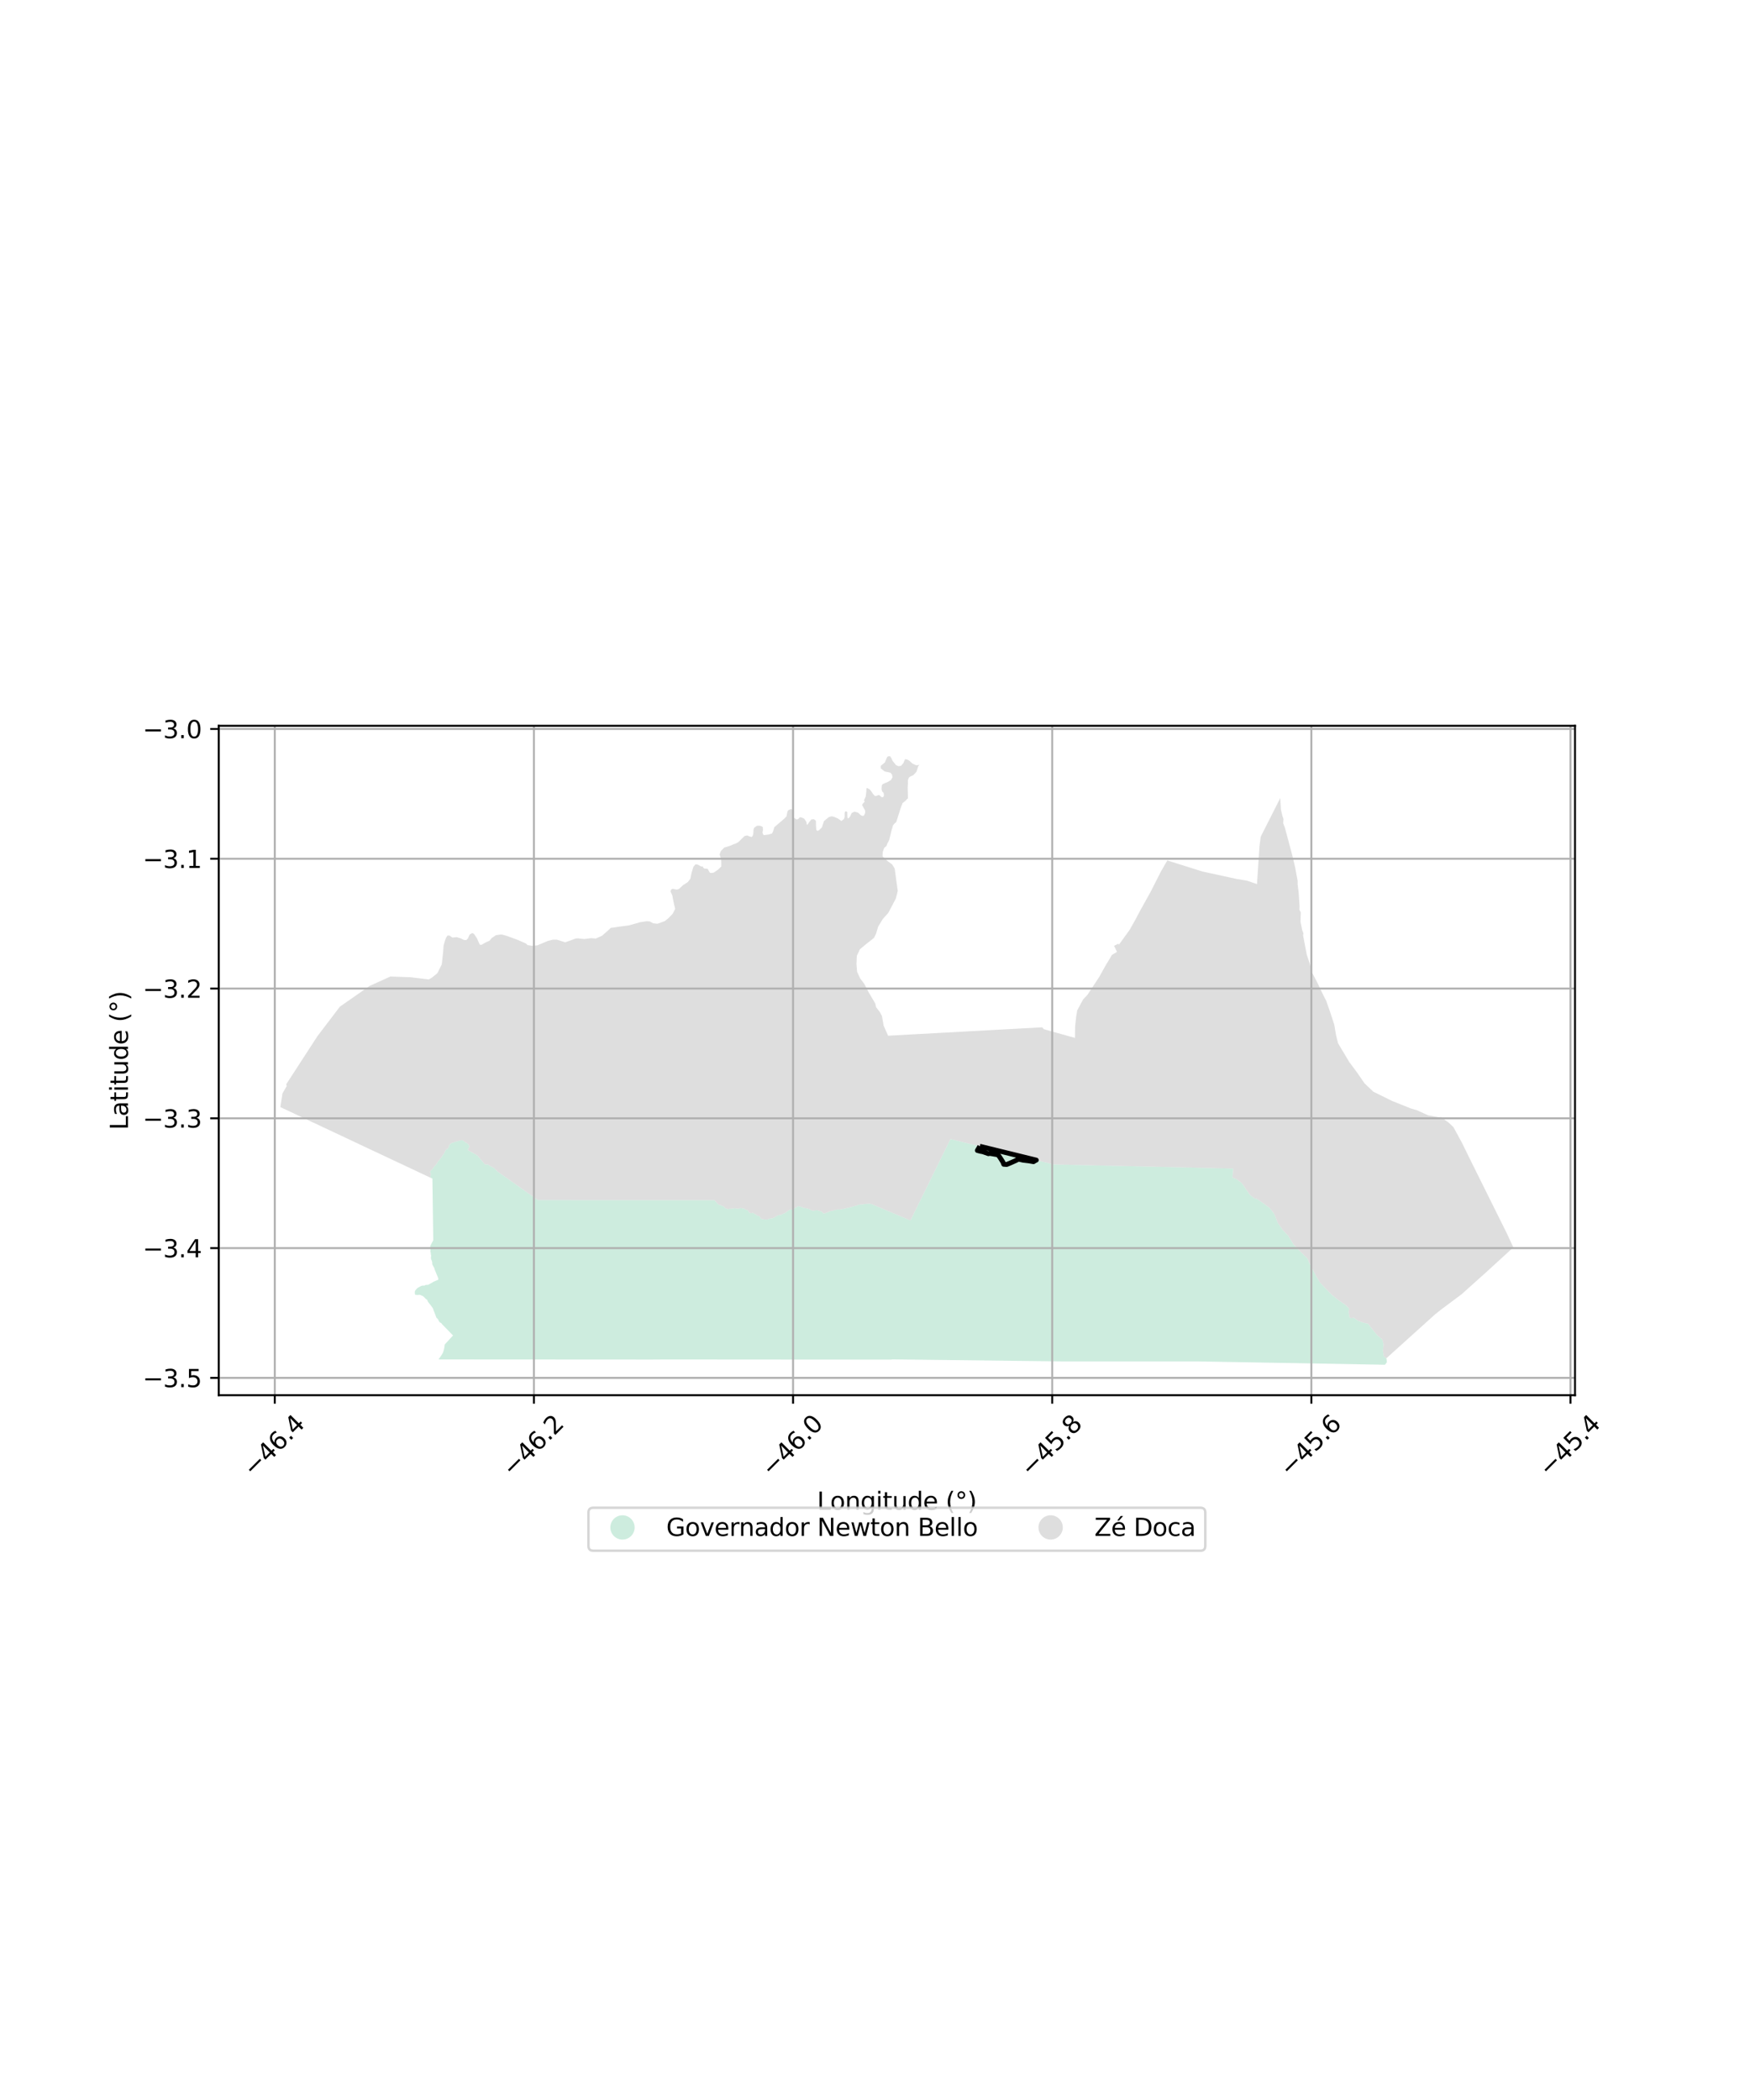 <?xml version="1.0" encoding="utf-8" standalone="no"?>
<!DOCTYPE svg PUBLIC "-//W3C//DTD SVG 1.1//EN"
  "http://www.w3.org/Graphics/SVG/1.1/DTD/svg11.dtd">
<svg xmlns:xlink="http://www.w3.org/1999/xlink" width="720pt" height="864pt" viewBox="0 0 720 864" xmlns="http://www.w3.org/2000/svg" version="1.1">
 <defs>
  <style type="text/css">*{stroke-linejoin: round; stroke-linecap: butt}</style>
 </defs>
 <g id="figure_1">
  <g id="patch_1">
   <path d="M 0 864 
L 720 864 
L 720 0 
L 0 0 
z
" style="fill: #ffffff"/>
  </g>
  <g id="axes_1">
   <g id="patch_2">
    <path d="M 90 574.021 
L 648 574.021 
L 648 298.619 
L 90 298.619 
z
" style="fill: #ffffff"/>
   </g>
   <g id="PatchCollection_1">
    <path d="M 448.478 560.12 
L 436.93 560.119 
L 366.99 559.289 
L 366.791 559.393 
L 357.541 559.387 
L 341.7 559.377 
L 338.451 559.375 
L 330.972 559.37 
L 274.042 559.329 
L 267.955 559.367 
L 188.088 559.321 
L 180.499 559.319 
L 180.495 559.261 
L 180.504 559.23 
L 180.532 559.128 
L 180.645 558.974 
L 180.691 558.912 
L 180.768 558.812 
L 180.809 558.762 
L 180.846 558.718 
L 180.883 558.674 
L 180.965 558.552 
L 181.06 558.391 
L 181.436 557.853 
L 181.595 557.611 
L 181.808 557.292 
L 181.94 557.074 
L 182.165 556.662 
L 182.302 556.363 
L 182.415 556.034 
L 182.455 555.901 
L 182.668 555.113 
L 182.807 554.496 
L 182.948 553.386 
L 182.957 553.213 
L 182.958 553.192 
L 183.201 552.927 
L 183.44 552.667 
L 183.725 552.355 
L 184.339 551.685 
L 184.705 551.286 
L 184.755 551.231 
L 186.39 549.447 
L 184.545 547.552 
L 184.035 547.028 
L 183.4 546.376 
L 183.152 546.121 
L 182.638 545.593 
L 182.049 544.988 
L 181.823 544.756 
L 181.742 544.585 
L 181.697 544.541 
L 181.471 544.313 
L 181.322 544.21 
L 181.288 544.199 
L 181.135 544.169 
L 181.1 544.153 
L 181.014 544.109 
L 180.971 544.079 
L 180.757 543.842 
L 180.72 543.767 
L 180.663 543.662 
L 180.577 543.498 
L 180.501 543.354 
L 180.396 543.159 
L 180.371 543.108 
L 180.171 542.741 
L 179.887 542.462 
L 179.633 542.242 
L 179.587 542.176 
L 179.542 542.11 
L 179.456 541.875 
L 179.329 541.522 
L 179.221 541.224 
L 179.028 540.747 
L 178.937 540.494 
L 178.716 539.943 
L 178.621 539.662 
L 178.408 539.172 
L 178.234 538.649 
L 178.189 538.516 
L 178.036 538.162 
L 177.96 538.058 
L 177.594 537.561 
L 177.513 537.45 
L 177.404 537.297 
L 177.214 537.036 
L 177.156 536.959 
L 177.099 536.881 
L 177.069 536.842 
L 177.039 536.801 
L 176.949 536.675 
L 176.83 536.539 
L 176.676 536.38 
L 176.493 536.133 
L 176.302 535.875 
L 176.112 535.616 
L 176.011 535.454 
L 175.985 535.395 
L 175.882 535.134 
L 175.815 534.949 
L 175.798 534.894 
L 175.737 534.775 
L 175.684 534.733 
L 175.654 534.71 
L 175.541 534.647 
L 175.453 534.597 
L 175.407 534.566 
L 175.309 534.492 
L 175.182 534.383 
L 175.055 534.274 
L 174.963 534.174 
L 174.921 534.125 
L 174.741 533.93 
L 174.389 533.587 
L 174.106 533.33 
L 174.054 533.298 
L 173.693 533.123 
L 173.316 532.959 
L 173.257 532.937 
L 172.724 532.729 
L 172.6 532.726 
L 172.477 532.723 
L 172.308 532.745 
L 171.824 532.774 
L 171.18 532.74 
L 170.947 532.707 
L 170.91 532.7 
L 170.837 532.646 
L 170.765 532.593 
L 170.705 532.369 
L 170.66 532.202 
L 170.687 531.98 
L 170.664 531.412 
L 170.714 531.292 
L 170.764 531.171 
L 170.864 530.931 
L 170.991 530.758 
L 171.191 530.518 
L 171.613 530.045 
L 171.744 529.949 
L 172.481 529.519 
L 172.593 529.451 
L 172.704 529.382 
L 172.976 529.243 
L 173.314 529.066 
L 173.761 528.96 
L 173.901 528.934 
L 174.515 528.919 
L 174.618 528.924 
L 174.76 528.882 
L 175.008 528.734 
L 175.233 528.646 
L 175.347 528.629 
L 175.676 528.626 
L 176.005 528.622 
L 176.256 528.559 
L 176.521 528.416 
L 176.817 528.242 
L 176.878 528.212 
L 177.755 527.716 
L 178.025 527.557 
L 178.284 527.39 
L 178.339 527.364 
L 178.526 527.275 
L 179.042 527.051 
L 179.521 526.85 
L 179.617 526.813 
L 179.768 526.761 
L 179.92 526.708 
L 179.977 526.678 
L 180.036 526.652 
L 180.126 526.624 
L 180.185 526.599 
L 180.331 526.393 
L 180.322 526.009 
L 180.287 525.879 
L 180.155 525.537 
L 180.099 525.383 
L 180.043 525.228 
L 179.876 524.846 
L 179.848 524.786 
L 179.577 524.127 
L 179.352 523.582 
L 179.333 523.52 
L 179.24 523.266 
L 179.149 523.083 
L 179.071 522.93 
L 178.96 522.624 
L 178.941 522.577 
L 178.922 522.529 
L 178.892 522.45 
L 178.837 522.301 
L 178.816 522.24 
L 178.796 522.179 
L 178.705 521.789 
L 178.613 521.583 
L 178.462 521.341 
L 178.301 521.041 
L 178.204 520.848 
L 178.057 520.575 
L 178.003 520.48 
L 177.911 520.309 
L 177.891 520.267 
L 177.847 520.14 
L 177.833 519.96 
L 177.841 519.853 
L 177.806 519.249 
L 177.699 518.907 
L 177.592 518.564 
L 177.301 517.895 
L 177.3 517.456 
L 177.357 516.919 
L 177.366 516.689 
L 177.364 516.591 
L 177.348 516.477 
L 177.332 516.363 
L 177.237 515.874 
L 177.233 515.687 
L 177.229 515.5 
L 177.208 515.307 
L 177.165 515.258 
L 177.113 515.166 
L 177.093 515.06 
L 177.083 514.882 
L 177.085 514.512 
L 177.086 514.475 
L 177.114 514.103 
L 177.118 514.003 
L 177.115 513.951 
L 177.095 513.773 
L 177.078 513.66 
L 177.055 513.358 
L 177.047 513.239 
L 177.014 512.879 
L 177.059 512.654 
L 177.104 512.43 
L 177.149 512.341 
L 177.214 512.234 
L 177.275 512.139 
L 177.413 511.88 
L 177.744 511.225 
L 177.809 511.112 
L 177.854 511.036 
L 178.073 510.623 
L 178.183 510.429 
L 178.197 510.4 
L 178.211 510.371 
L 178.257 510.254 
L 178.218 507.469 
L 178.052 495.862 
L 178.045 495.309 
L 177.952 488.816 
L 177.938 487.842 
L 177.92 486.562 
L 177.905 485.489 
L 177.901 485.201 
L 177.897 484.912 
L 177.836 484.847 
L 177.815 484.818 
L 177.662 484.756 
L 177.656 484.743 
L 177.651 484.741 
L 177.639 484.735 
L 177.636 484.734 
L 177.6 484.728 
L 177.56 484.705 
L 177.384 484.593 
L 177.327 484.565 
L 177.223 484.491 
L 177.093 484.303 
L 177.094 484.292 
L 177.092 484.284 
L 177.095 484.223 
L 177.098 484.162 
L 177.101 484.113 
L 177.129 483.953 
L 177.154 483.898 
L 177.184 483.811 
L 177.188 483.636 
L 177.137 483.504 
L 177.129 483.421 
L 177.132 483.413 
L 177.138 483.398 
L 177.177 483.307 
L 177.175 483.308 
L 177.208 483.261 
L 177.256 483.197 
L 177.256 483.13 
L 177.225 483.109 
L 177.218 483.086 
L 177.213 483.062 
L 177.197 482.989 
L 177.18 482.917 
L 177.18 482.896 
L 177.185 482.828 
L 177.153 482.656 
L 177.077 482.494 
L 177.036 482.398 
L 177.01 482.337 
L 177.007 482.332 
L 176.994 482.301 
L 176.993 482.294 
L 176.99 482.27 
L 176.971 482.122 
L 176.962 482.001 
L 176.988 481.969 
L 177.014 481.937 
L 177.052 481.912 
L 177.055 481.918 
L 177.055 481.92 
L 177.079 481.883 
L 177.088 481.869 
L 177.108 481.833 
L 177.142 481.773 
L 177.253 481.579 
L 177.317 481.493 
L 177.354 481.46 
L 177.479 481.383 
L 177.563 481.341 
L 177.666 481.26 
L 177.752 481.159 
L 177.757 481.15 
L 177.79 481.106 
L 177.821 481.072 
L 177.841 481.047 
L 177.861 481.023 
L 178.017 480.814 
L 178.035 480.788 
L 178.053 480.762 
L 178.218 480.627 
L 178.29 480.505 
L 178.313 480.425 
L 178.343 480.262 
L 178.346 480.259 
L 178.442 480.171 
L 178.687 479.883 
L 178.69 479.876 
L 178.704 479.872 
L 178.791 479.795 
L 178.854 479.723 
L 178.923 479.639 
L 179.034 479.549 
L 179.108 479.44 
L 179.112 479.436 
L 179.15 479.387 
L 179.183 479.345 
L 179.186 479.339 
L 179.199 479.332 
L 179.212 479.325 
L 179.42 479.18 
L 179.503 479.063 
L 179.521 479.014 
L 179.527 478.99 
L 179.544 478.941 
L 179.624 478.801 
L 179.801 478.557 
L 179.85 478.5 
L 179.906 478.371 
L 179.989 478.183 
L 180.004 478.161 
L 180.06 478.101 
L 180.132 478.023 
L 180.224 477.891 
L 180.341 477.788 
L 180.471 477.582 
L 180.626 477.384 
L 180.633 477.368 
L 180.828 477.155 
L 180.913 477.048 
L 181.034 476.893 
L 181.143 476.737 
L 181.159 476.716 
L 181.195 476.678 
L 181.323 476.51 
L 181.504 476.268 
L 181.62 476.148 
L 181.8 475.868 
L 181.854 475.788 
L 182.029 475.509 
L 182.068 475.463 
L 182.083 475.445 
L 182.196 475.264 
L 182.239 475.184 
L 182.255 475.157 
L 182.486 474.86 
L 182.589 474.673 
L 182.63 474.606 
L 182.637 474.597 
L 182.693 474.525 
L 182.706 474.503 
L 182.759 474.385 
L 182.851 474.197 
L 182.942 474.008 
L 183.111 473.68 
L 183.173 473.547 
L 183.271 473.355 
L 183.391 473.165 
L 183.566 472.89 
L 183.622 472.802 
L 183.644 472.776 
L 183.724 472.752 
L 183.803 472.727 
L 184.038 472.767 
L 184.21 472.666 
L 184.223 472.649 
L 184.258 472.555 
L 184.294 472.367 
L 184.34 472.281 
L 184.546 472.12 
L 184.577 472.082 
L 184.763 471.825 
L 184.755 471.656 
L 184.732 471.616 
L 184.66 471.48 
L 184.661 471.383 
L 184.706 471.315 
L 184.752 471.247 
L 185.05 470.935 
L 185.115 470.856 
L 185.281 470.678 
L 185.409 470.536 
L 185.435 470.511 
L 185.433 470.51 
L 185.433 470.51 
L 185.528 470.419 
L 185.739 470.33 
L 185.983 470.221 
L 186.223 470.137 
L 186.533 470.05 
L 186.625 470.018 
L 186.716 469.986 
L 187.034 469.877 
L 187.08 469.865 
L 187.116 469.855 
L 187.149 469.842 
L 187.9 469.628 
L 188.143 469.559 
L 188.151 469.557 
L 188.346 469.501 
L 188.431 469.477 
L 188.459 469.469 
L 188.528 469.449 
L 188.529 469.449 
L 188.532 469.448 
L 188.765 469.382 
L 189.115 469.282 
L 189.137 469.275 
L 189.291 469.22 
L 189.293 469.219 
L 189.329 469.216 
L 189.365 469.214 
L 189.621 469.16 
L 189.787 469.127 
L 189.836 469.127 
L 189.939 469.128 
L 190.092 469.13 
L 190.149 469.14 
L 190.206 469.15 
L 190.489 469.278 
L 190.55 469.304 
L 190.611 469.33 
L 190.686 469.369 
L 190.83 469.506 
L 190.857 469.543 
L 191.034 469.712 
L 191.161 469.762 
L 191.288 469.813 
L 191.413 469.923 
L 191.453 469.981 
L 191.571 470.076 
L 191.714 470.156 
L 191.999 470.237 
L 192.152 470.299 
L 192.262 470.404 
L 192.366 470.521 
L 192.46 470.635 
L 192.643 470.864 
L 192.72 470.95 
L 192.749 470.986 
L 192.85 471.1 
L 192.894 471.158 
L 192.939 471.215 
L 193.035 471.433 
L 193.058 471.508 
L 193.062 471.656 
L 193.053 471.768 
L 193.044 471.88 
L 193.04 472.101 
L 193.028 472.146 
L 192.957 472.302 
L 192.816 472.419 
L 192.649 472.558 
L 192.602 472.584 
L 192.604 472.583 
L 192.56 472.624 
L 192.555 472.762 
L 192.569 472.799 
L 192.584 472.836 
L 192.593 472.854 
L 192.599 472.892 
L 192.606 472.929 
L 192.629 473.043 
L 192.595 473.15 
L 192.562 473.257 
L 193.274 473.632 
L 194.716 474.393 
L 194.886 474.49 
L 195.21 474.686 
L 195.248 474.719 
L 195.298 474.766 
L 195.333 474.794 
L 195.45 474.871 
L 195.536 474.877 
L 195.699 474.918 
L 195.864 475.056 
L 196.047 475.224 
L 196.234 475.324 
L 196.289 475.351 
L 196.373 475.404 
L 196.533 475.463 
L 196.573 475.481 
L 196.609 475.504 
L 196.624 475.521 
L 196.686 475.615 
L 196.766 475.775 
L 196.798 475.853 
L 196.958 476.169 
L 197.022 476.22 
L 197.194 476.303 
L 197.306 476.368 
L 197.472 476.531 
L 197.49 476.557 
L 197.543 476.661 
L 197.574 476.764 
L 197.63 476.895 
L 197.714 477.023 
L 197.806 477.063 
L 197.876 477.108 
L 197.882 477.124 
L 198.132 477.42 
L 198.389 477.716 
L 198.471 477.787 
L 198.562 477.939 
L 198.668 478.08 
L 198.796 478.223 
L 198.826 478.257 
L 198.899 478.381 
L 198.938 478.473 
L 198.968 478.514 
L 199.046 478.596 
L 199.2 478.692 
L 199.343 478.829 
L 199.397 478.882 
L 199.452 478.935 
L 199.536 479.028 
L 199.579 479.052 
L 199.605 479.061 
L 199.73 479.088 
L 199.851 479.095 
L 200.072 479.094 
L 200.169 479.083 
L 200.502 479.058 
L 200.628 479.071 
L 200.743 479.088 
L 200.809 479.129 
L 200.849 479.164 
L 200.913 479.215 
L 200.936 479.23 
L 201.064 479.344 
L 201.128 479.402 
L 201.192 479.459 
L 201.218 479.475 
L 201.455 479.613 
L 201.597 479.688 
L 201.628 479.7 
L 201.684 479.727 
L 201.71 479.741 
L 201.846 479.821 
L 201.872 479.833 
L 201.99 479.889 
L 202.144 479.966 
L 202.325 480.038 
L 202.391 480.074 
L 202.419 480.091 
L 202.616 480.213 
L 202.77 480.278 
L 202.84 480.325 
L 203.06 480.532 
L 203.126 480.578 
L 203.177 480.601 
L 203.231 480.62 
L 203.412 480.644 
L 203.436 480.643 
L 203.491 480.679 
L 203.546 480.715 
L 203.616 480.849 
L 203.63 480.873 
L 203.645 480.897 
L 203.683 480.976 
L 203.739 481.134 
L 203.748 481.154 
L 203.85 481.239 
L 203.941 481.27 
L 204.159 481.335 
L 204.293 481.378 
L 204.331 481.423 
L 204.342 481.479 
L 204.354 481.633 
L 204.38 481.696 
L 204.428 481.776 
L 204.461 481.817 
L 204.494 481.858 
L 204.646 481.954 
L 206.324 483.142 
L 221.27 493.722 
L 221.316 493.722 
L 228.151 493.73 
L 229.19 493.731 
L 235.981 493.739 
L 239.597 493.743 
L 260.326 493.768 
L 267.565 493.776 
L 281.67 493.792 
L 291.429 493.804 
L 293.245 493.806 
L 293.528 493.806 
L 293.962 493.807 
L 293.962 493.807 
L 294.12 493.976 
L 294.221 494.084 
L 294.422 494.283 
L 294.537 494.408 
L 294.631 494.516 
L 294.832 494.761 
L 294.865 494.789 
L 294.87 494.822 
L 294.906 494.856 
L 295.027 495.009 
L 295.146 495.146 
L 295.476 495.506 
L 295.83 495.644 
L 296.022 495.707 
L 296.335 495.798 
L 296.509 495.868 
L 296.574 495.886 
L 296.615 495.91 
L 296.946 496.037 
L 297.079 496.082 
L 297.115 496.093 
L 297.248 496.156 
L 297.476 496.255 
L 297.661 496.335 
L 297.684 496.345 
L 297.933 496.54 
L 297.963 496.559 
L 298.022 496.602 
L 298.075 496.649 
L 298.122 496.705 
L 298.153 496.754 
L 298.206 496.849 
L 298.224 496.887 
L 298.25 496.961 
L 298.29 497.033 
L 298.408 497.112 
L 298.593 497.173 
L 298.703 497.181 
L 298.812 497.189 
L 298.906 497.19 
L 298.911 497.196 
L 298.916 497.205 
L 299.018 497.255 
L 299.062 497.285 
L 299.161 497.331 
L 299.26 497.377 
L 299.355 497.451 
L 299.521 497.475 
L 299.597 497.451 
L 299.847 497.374 
L 300.094 497.328 
L 300.12 497.324 
L 300.25 497.33 
L 300.343 497.334 
L 300.372 497.332 
L 300.429 497.331 
L 300.59 497.326 
L 300.59 497.323 
L 300.616 497.319 
L 300.65 497.308 
L 300.688 497.295 
L 300.706 497.289 
L 300.789 497.267 
L 300.885 497.262 
L 300.937 497.265 
L 301.014 497.266 
L 301.08 497.269 
L 301.145 497.272 
L 301.359 497.281 
L 301.445 497.266 
L 301.775 497.163 
L 301.945 497.142 
L 302.294 497.116 
L 302.548 497.145 
L 302.904 497.233 
L 303.073 497.247 
L 303.164 497.246 
L 303.359 497.226 
L 303.579 497.222 
L 303.673 497.249 
L 303.775 497.294 
L 303.846 497.31 
L 303.995 497.317 
L 304.056 497.308 
L 304.112 497.275 
L 304.199 497.2 
L 304.286 497.126 
L 304.331 497.102 
L 304.453 497.075 
L 304.557 497.067 
L 304.642 497.047 
L 304.717 497.035 
L 304.834 497.044 
L 304.896 497.052 
L 304.949 497.069 
L 305.063 497.086 
L 305.453 497.148 
L 305.816 497.197 
L 305.857 497.205 
L 305.898 497.213 
L 306.027 497.235 
L 306.112 497.265 
L 306.478 497.488 
L 306.593 497.546 
L 307.204 497.759 
L 307.477 497.862 
L 307.499 497.871 
L 307.571 497.918 
L 307.616 497.966 
L 307.777 498.143 
L 307.836 498.212 
L 307.86 498.245 
L 307.884 498.277 
L 307.952 498.373 
L 308.104 498.602 
L 308.19 498.753 
L 308.295 498.921 
L 308.401 498.985 
L 308.601 498.985 
L 308.724 498.994 
L 308.831 499.065 
L 308.885 499.082 
L 308.938 499.099 
L 308.962 499.102 
L 309.011 499.113 
L 309.135 499.112 
L 309.215 499.093 
L 309.242 499.086 
L 309.394 499.049 
L 309.413 499.046 
L 309.491 499.015 
L 309.587 498.986 
L 309.587 498.985 
L 309.606 498.979 
L 309.626 498.974 
L 309.713 498.975 
L 309.735 498.983 
L 309.756 498.992 
L 309.781 499.003 
L 309.839 499.029 
L 309.901 499.055 
L 310.124 499.199 
L 310.211 499.237 
L 310.262 499.266 
L 310.366 499.345 
L 310.418 499.388 
L 310.554 499.45 
L 310.609 499.458 
L 310.968 499.658 
L 311.234 499.794 
L 311.351 499.921 
L 311.411 499.987 
L 311.469 500.048 
L 311.526 500.106 
L 311.668 500.177 
L 311.728 500.204 
L 311.842 500.226 
L 311.992 500.221 
L 312.054 500.223 
L 312.117 500.225 
L 312.186 500.239 
L 312.256 500.282 
L 312.455 500.432 
L 312.522 500.486 
L 312.642 500.625 
L 312.762 500.763 
L 312.796 500.822 
L 312.837 500.985 
L 312.818 501.044 
L 312.904 501.175 
L 313.042 501.364 
L 313.127 501.427 
L 313.17 501.448 
L 313.217 501.461 
L 313.44 501.516 
L 313.61 501.549 
L 313.781 501.582 
L 313.982 501.582 
L 314.137 501.609 
L 314.486 501.704 
L 314.706 501.719 
L 314.925 501.735 
L 315.068 501.75 
L 315.09 501.752 
L 315.219 501.768 
L 315.25 501.767 
L 315.464 501.717 
L 315.672 501.708 
L 315.773 501.699 
L 315.865 501.673 
L 316.015 501.608 
L 316.31 501.541 
L 316.661 501.387 
L 316.784 501.352 
L 316.853 501.343 
L 316.872 501.339 
L 316.982 501.325 
L 317.08 501.292 
L 317.277 501.265 
L 317.474 501.239 
L 317.876 501.18 
L 318.019 501.147 
L 318.212 501.082 
L 318.5 500.933 
L 318.833 500.743 
L 318.847 500.729 
L 318.874 500.707 
L 318.894 500.702 
L 318.926 500.696 
L 318.983 500.651 
L 319.303 500.447 
L 319.369 500.408 
L 319.598 500.281 
L 319.769 500.184 
L 319.867 500.14 
L 320.038 500.028 
L 320.089 500.003 
L 320.148 499.972 
L 320.407 499.931 
L 320.605 499.899 
L 320.854 499.874 
L 320.902 499.868 
L 321.083 499.845 
L 321.263 499.822 
L 321.54 499.701 
L 321.732 499.61 
L 321.924 499.518 
L 322.247 499.356 
L 322.284 499.333 
L 322.406 499.278 
L 322.679 499.212 
L 322.897 499.087 
L 322.94 499.039 
L 323.056 498.974 
L 323.344 498.803 
L 323.438 498.744 
L 323.467 498.728 
L 323.524 498.687 
L 323.54 498.679 
L 323.617 498.614 
L 323.825 498.415 
L 324.205 498.176 
L 324.234 498.156 
L 324.34 498.1 
L 324.478 497.998 
L 324.51 497.98 
L 324.596 497.896 
L 324.676 497.847 
L 324.736 497.799 
L 324.803 497.768 
L 324.873 497.742 
L 324.992 497.701 
L 325.088 497.695 
L 325.184 497.689 
L 325.228 497.688 
L 325.368 497.679 
L 325.792 497.611 
L 325.903 497.561 
L 325.939 497.543 
L 326.364 497.363 
L 326.416 497.337 
L 326.541 497.275 
L 326.792 497.156 
L 326.963 497.078 
L 327.159 496.989 
L 327.19 496.978 
L 327.249 496.952 
L 327.556 496.752 
L 327.864 496.546 
L 328.127 496.378 
L 328.216 496.329 
L 328.265 496.294 
L 328.364 496.247 
L 328.44 496.226 
L 328.624 496.221 
L 328.67 496.231 
L 328.717 496.241 
L 328.808 496.278 
L 329.063 496.41 
L 329.146 496.423 
L 329.229 496.436 
L 329.357 496.474 
L 329.484 496.513 
L 329.57 496.529 
L 329.632 496.541 
L 329.892 496.642 
L 330.04 496.683 
L 330.058 496.688 
L 330.166 496.722 
L 330.342 496.82 
L 330.387 496.835 
L 330.487 496.874 
L 330.764 496.947 
L 330.861 496.951 
L 330.889 496.961 
L 331.186 497.056 
L 331.211 497.062 
L 331.394 497.085 
L 331.512 497.086 
L 331.752 497.118 
L 331.823 497.125 
L 331.972 497.153 
L 332.003 497.157 
L 332.1 497.17 
L 332.293 497.255 
L 332.399 497.313 
L 332.446 497.333 
L 332.55 497.353 
L 332.771 497.383 
L 333.024 497.493 
L 333.276 497.664 
L 333.403 497.734 
L 333.524 497.799 
L 333.551 497.811 
L 333.597 497.827 
L 333.716 497.882 
L 333.97 497.992 
L 334.01 498.011 
L 334.094 498.044 
L 334.333 498.106 
L 334.389 498.114 
L 334.456 498.12 
L 334.557 498.131 
L 334.574 498.132 
L 334.684 498.128 
L 334.695 498.127 
L 334.753 498.118 
L 334.811 498.109 
L 334.891 498.088 
L 335.029 498.038 
L 335.054 498.029 
L 335.184 497.995 
L 335.293 497.999 
L 335.373 498.014 
L 335.504 497.992 
L 335.612 497.97 
L 335.756 497.941 
L 335.896 497.919 
L 335.969 497.911 
L 336.328 497.957 
L 336.432 497.972 
L 336.877 498.105 
L 337.206 498.23 
L 337.263 498.256 
L 337.323 498.272 
L 337.542 498.27 
L 337.634 498.281 
L 337.784 498.366 
L 338.029 498.551 
L 338.093 498.582 
L 338.341 498.757 
L 338.385 498.79 
L 338.401 498.802 
L 338.435 498.834 
L 338.513 498.945 
L 338.59 499.045 
L 338.629 499.079 
L 338.694 499.134 
L 338.735 499.158 
L 338.961 499.277 
L 339.133 499.306 
L 339.623 499.086 
L 340.091 498.894 
L 340.242 498.848 
L 340.567 498.723 
L 340.812 498.64 
L 340.921 498.577 
L 341.036 498.526 
L 341.151 498.476 
L 341.216 498.449 
L 341.565 498.304 
L 341.61 498.283 
L 341.657 498.262 
L 341.779 498.245 
L 342.084 498.178 
L 342.174 498.176 
L 342.387 498.19 
L 342.77 498.054 
L 342.941 497.97 
L 343.083 497.924 
L 343.218 497.896 
L 343.265 497.912 
L 343.413 497.896 
L 343.56 497.88 
L 343.623 497.872 
L 343.709 497.874 
L 343.831 497.856 
L 344.05 497.708 
L 344.159 497.666 
L 344.222 497.651 
L 344.448 497.609 
L 344.7 497.608 
L 344.96 497.622 
L 344.975 497.624 
L 344.991 497.625 
L 345.063 497.633 
L 345.293 497.643 
L 345.475 497.653 
L 345.531 497.642 
L 345.584 497.628 
L 345.676 497.611 
L 345.739 497.6 
L 346.089 497.534 
L 346.129 497.529 
L 346.271 497.518 
L 346.804 497.394 
L 346.939 497.363 
L 347.39 497.274 
L 347.621 497.234 
L 347.973 497.141 
L 348.728 496.945 
L 348.968 496.898 
L 349.009 496.888 
L 349.174 496.852 
L 349.29 496.823 
L 349.387 496.807 
L 349.664 496.739 
L 349.767 496.715 
L 349.882 496.697 
L 350.37 496.552 
L 350.847 496.437 
L 350.904 496.416 
L 350.915 496.414 
L 351.016 496.36 
L 351.319 496.255 
L 351.79 496.161 
L 351.848 496.155 
L 351.878 496.151 
L 352.302 496.01 
L 352.359 495.99 
L 352.484 495.975 
L 352.602 495.948 
L 352.692 495.909 
L 352.855 495.845 
L 352.87 495.834 
L 352.929 495.778 
L 353.06 495.71 
L 353.264 495.657 
L 353.473 495.645 
L 353.582 495.621 
L 353.651 495.603 
L 353.698 495.59 
L 353.766 495.572 
L 353.891 495.553 
L 354 495.543 
L 354.158 495.549 
L 354.307 495.55 
L 354.38 495.539 
L 354.44 495.54 
L 354.597 495.546 
L 354.617 495.546 
L 354.668 495.54 
L 354.832 495.513 
L 355.006 495.49 
L 355.086 495.465 
L 355.259 495.415 
L 355.555 495.41 
L 355.828 495.367 
L 355.952 495.359 
L 356.132 495.337 
L 356.287 495.302 
L 356.504 495.296 
L 356.639 495.283 
L 356.691 495.277 
L 357.094 495.258 
L 357.314 495.25 
L 357.43 495.238 
L 357.529 495.23 
L 357.66 495.236 
L 357.792 495.242 
L 358.09 495.269 
L 358.23 495.306 
L 358.277 495.323 
L 358.326 495.339 
L 358.373 495.346 
L 358.499 495.35 
L 359.878 495.929 
L 367.537 499.147 
L 368.966 499.748 
L 374.576 502.107 
L 374.592 502.114 
L 377.151 496.904 
L 377.806 495.571 
L 381.257 488.544 
L 384.709 481.518 
L 385.566 479.774 
L 389.743 471.271 
L 391.038 468.634 
L 425.012 476.97 
L 433.617 479.082 
L 467.724 479.857 
L 469.835 479.904 
L 491.034 480.386 
L 502.448 480.644 
L 506.498 480.736 
L 506.664 480.739 
L 506.708 480.74 
L 506.784 480.742 
L 507 480.747 
L 507.424 480.757 
L 507.425 480.757 
L 507.072 484.509 
L 508.722 485.115 
L 510.771 486.626 
L 511.621 487.762 
L 514.118 491.439 
L 515.967 492.952 
L 517.218 493.306 
L 518.967 494.49 
L 522.316 496.911 
L 524.265 499.431 
L 525.713 503.083 
L 526.762 504.595 
L 527.812 506.107 
L 530.011 508.425 
L 532.159 511.928 
L 535.407 515.355 
L 538.006 517.875 
L 538.606 519.412 
L 539.102 520.372 
L 541.553 525.106 
L 543.002 527.551 
L 545.151 529.869 
L 548 532.792 
L 550.75 534.935 
L 553.649 536.951 
L 554.725 538.005 
L 555.042 538.315 
L 554.994 538.923 
L 554.88 539.603 
L 554.891 540.289 
L 555.088 541.008 
L 555.121 541.317 
L 555.113 541.525 
L 555.246 541.928 
L 555.49 542.211 
L 555.881 542.311 
L 556.371 542.286 
L 556.729 542.205 
L 556.758 542.183 
L 556.873 542.097 
L 558.747 543.376 
L 561.097 544.234 
L 562.809 544.578 
L 565.595 548.09 
L 566.696 549.401 
L 568.695 551.039 
L 569.244 553.105 
L 568.992 555.623 
L 569.166 556.807 
L 569.341 557.992 
L 570.341 558.883 
L 570.314 558.907 
L 570.472 559.101 
L 570.608 560.484 
L 569.789 561.503 
L 502.152 560.29 
L 502.066 560.288 
L 500.278 560.256 
L 492.856 560.123 
L 490.463 560.123 
L 453.301 560.121 
L 448.478 560.12 
" clip-path="url(#p046b523662)" style="fill: #b3e2cd; fill-opacity: 0.65"/>
    <path d="M 506.498 480.736 
L 502.448 480.644 
L 491.034 480.386 
L 469.835 479.904 
L 467.724 479.857 
L 433.617 479.082 
L 425.012 476.97 
L 391.038 468.634 
L 389.743 471.271 
L 385.566 479.774 
L 384.709 481.518 
L 381.257 488.544 
L 377.806 495.571 
L 377.151 496.904 
L 374.592 502.114 
L 374.576 502.107 
L 368.966 499.748 
L 367.537 499.147 
L 359.878 495.929 
L 358.499 495.35 
L 358.373 495.346 
L 358.326 495.339 
L 358.277 495.323 
L 358.23 495.306 
L 358.09 495.269 
L 357.792 495.242 
L 357.66 495.236 
L 357.529 495.23 
L 357.43 495.238 
L 357.314 495.25 
L 357.094 495.258 
L 356.691 495.277 
L 356.639 495.283 
L 356.504 495.296 
L 356.287 495.302 
L 356.132 495.337 
L 355.952 495.359 
L 355.828 495.367 
L 355.555 495.41 
L 355.259 495.415 
L 355.086 495.465 
L 355.006 495.49 
L 354.832 495.513 
L 354.668 495.54 
L 354.617 495.546 
L 354.597 495.546 
L 354.44 495.54 
L 354.38 495.539 
L 354.307 495.55 
L 354.158 495.549 
L 354 495.543 
L 353.891 495.553 
L 353.766 495.572 
L 353.698 495.59 
L 353.651 495.603 
L 353.582 495.621 
L 353.473 495.645 
L 353.264 495.657 
L 353.06 495.71 
L 352.929 495.778 
L 352.87 495.834 
L 352.855 495.845 
L 352.692 495.909 
L 352.602 495.948 
L 352.484 495.975 
L 352.359 495.99 
L 352.302 496.01 
L 351.878 496.151 
L 351.848 496.155 
L 351.79 496.161 
L 351.319 496.255 
L 351.016 496.36 
L 350.915 496.414 
L 350.904 496.416 
L 350.847 496.437 
L 350.37 496.552 
L 349.882 496.697 
L 349.767 496.715 
L 349.664 496.739 
L 349.387 496.807 
L 349.29 496.823 
L 349.174 496.852 
L 349.009 496.888 
L 348.968 496.898 
L 348.728 496.945 
L 347.973 497.141 
L 347.621 497.234 
L 347.39 497.274 
L 346.939 497.363 
L 346.804 497.394 
L 346.271 497.518 
L 346.129 497.529 
L 346.089 497.534 
L 345.739 497.6 
L 345.676 497.611 
L 345.584 497.628 
L 345.531 497.642 
L 345.475 497.653 
L 345.293 497.643 
L 345.063 497.633 
L 344.991 497.625 
L 344.975 497.624 
L 344.96 497.622 
L 344.7 497.608 
L 344.448 497.609 
L 344.222 497.651 
L 344.159 497.666 
L 344.05 497.708 
L 343.831 497.856 
L 343.709 497.874 
L 343.623 497.872 
L 343.56 497.88 
L 343.413 497.896 
L 343.265 497.912 
L 343.218 497.896 
L 343.083 497.924 
L 342.941 497.97 
L 342.77 498.054 
L 342.387 498.19 
L 342.174 498.176 
L 342.084 498.178 
L 341.779 498.245 
L 341.657 498.262 
L 341.61 498.283 
L 341.565 498.304 
L 341.216 498.449 
L 341.151 498.476 
L 341.036 498.526 
L 340.921 498.577 
L 340.812 498.64 
L 340.567 498.723 
L 340.242 498.848 
L 340.091 498.894 
L 339.623 499.086 
L 339.133 499.306 
L 338.961 499.277 
L 338.735 499.158 
L 338.694 499.134 
L 338.629 499.079 
L 338.59 499.045 
L 338.513 498.945 
L 338.435 498.834 
L 338.401 498.802 
L 338.385 498.79 
L 338.341 498.757 
L 338.093 498.582 
L 338.029 498.551 
L 337.784 498.366 
L 337.634 498.281 
L 337.542 498.27 
L 337.323 498.272 
L 337.263 498.256 
L 337.206 498.23 
L 336.877 498.105 
L 336.432 497.972 
L 336.328 497.957 
L 335.969 497.911 
L 335.896 497.919 
L 335.756 497.941 
L 335.612 497.97 
L 335.504 497.992 
L 335.373 498.014 
L 335.293 497.999 
L 335.184 497.995 
L 335.054 498.029 
L 335.029 498.038 
L 334.891 498.088 
L 334.811 498.109 
L 334.753 498.118 
L 334.695 498.127 
L 334.684 498.128 
L 334.574 498.132 
L 334.557 498.131 
L 334.456 498.12 
L 334.389 498.114 
L 334.333 498.106 
L 334.094 498.044 
L 334.01 498.011 
L 333.97 497.992 
L 333.716 497.882 
L 333.597 497.827 
L 333.551 497.811 
L 333.524 497.799 
L 333.403 497.734 
L 333.276 497.664 
L 333.024 497.493 
L 332.771 497.383 
L 332.55 497.353 
L 332.446 497.333 
L 332.399 497.313 
L 332.293 497.255 
L 332.1 497.17 
L 332.003 497.157 
L 331.972 497.153 
L 331.823 497.125 
L 331.752 497.118 
L 331.512 497.086 
L 331.394 497.085 
L 331.211 497.062 
L 331.186 497.056 
L 330.889 496.961 
L 330.861 496.951 
L 330.764 496.947 
L 330.487 496.874 
L 330.387 496.835 
L 330.342 496.82 
L 330.166 496.722 
L 330.058 496.688 
L 330.04 496.683 
L 329.892 496.642 
L 329.632 496.541 
L 329.57 496.529 
L 329.484 496.513 
L 329.357 496.474 
L 329.229 496.436 
L 329.146 496.423 
L 329.063 496.41 
L 328.808 496.278 
L 328.717 496.241 
L 328.67 496.231 
L 328.624 496.221 
L 328.44 496.226 
L 328.364 496.247 
L 328.265 496.294 
L 328.216 496.329 
L 328.127 496.378 
L 327.864 496.546 
L 327.556 496.752 
L 327.249 496.952 
L 327.19 496.978 
L 327.159 496.989 
L 326.963 497.078 
L 326.792 497.156 
L 326.541 497.275 
L 326.416 497.337 
L 326.364 497.363 
L 325.939 497.543 
L 325.903 497.561 
L 325.792 497.611 
L 325.368 497.679 
L 325.228 497.688 
L 325.184 497.689 
L 325.088 497.695 
L 324.992 497.701 
L 324.873 497.742 
L 324.803 497.768 
L 324.736 497.799 
L 324.676 497.847 
L 324.596 497.896 
L 324.51 497.98 
L 324.478 497.998 
L 324.34 498.1 
L 324.234 498.156 
L 324.205 498.176 
L 323.825 498.415 
L 323.617 498.614 
L 323.54 498.679 
L 323.524 498.687 
L 323.467 498.728 
L 323.438 498.744 
L 323.344 498.803 
L 323.056 498.974 
L 322.94 499.039 
L 322.897 499.087 
L 322.679 499.212 
L 322.406 499.278 
L 322.284 499.333 
L 322.247 499.356 
L 321.924 499.518 
L 321.732 499.61 
L 321.54 499.701 
L 321.263 499.822 
L 321.083 499.845 
L 320.902 499.868 
L 320.854 499.874 
L 320.605 499.899 
L 320.407 499.931 
L 320.148 499.972 
L 320.089 500.003 
L 320.038 500.028 
L 319.867 500.14 
L 319.769 500.184 
L 319.598 500.281 
L 319.369 500.408 
L 319.303 500.447 
L 318.983 500.651 
L 318.926 500.696 
L 318.894 500.702 
L 318.874 500.707 
L 318.847 500.729 
L 318.833 500.743 
L 318.5 500.933 
L 318.212 501.082 
L 318.019 501.147 
L 317.876 501.18 
L 317.474 501.239 
L 317.277 501.265 
L 317.08 501.292 
L 316.982 501.325 
L 316.872 501.339 
L 316.853 501.343 
L 316.784 501.352 
L 316.661 501.387 
L 316.31 501.541 
L 316.015 501.608 
L 315.865 501.673 
L 315.773 501.699 
L 315.672 501.708 
L 315.464 501.717 
L 315.25 501.767 
L 315.219 501.768 
L 315.09 501.752 
L 315.068 501.75 
L 314.925 501.735 
L 314.706 501.719 
L 314.486 501.704 
L 314.137 501.609 
L 313.982 501.582 
L 313.781 501.582 
L 313.61 501.549 
L 313.44 501.516 
L 313.217 501.461 
L 313.17 501.448 
L 313.127 501.427 
L 313.042 501.364 
L 312.904 501.175 
L 312.818 501.044 
L 312.837 500.985 
L 312.796 500.822 
L 312.762 500.763 
L 312.642 500.625 
L 312.522 500.486 
L 312.455 500.432 
L 312.256 500.282 
L 312.186 500.239 
L 312.117 500.225 
L 312.054 500.223 
L 311.992 500.221 
L 311.842 500.226 
L 311.728 500.204 
L 311.668 500.177 
L 311.526 500.106 
L 311.469 500.048 
L 311.411 499.987 
L 311.351 499.921 
L 311.234 499.794 
L 310.968 499.658 
L 310.609 499.458 
L 310.554 499.45 
L 310.418 499.388 
L 310.366 499.345 
L 310.262 499.266 
L 310.211 499.237 
L 310.124 499.199 
L 309.901 499.055 
L 309.839 499.029 
L 309.781 499.003 
L 309.756 498.992 
L 309.735 498.983 
L 309.713 498.975 
L 309.626 498.974 
L 309.606 498.979 
L 309.587 498.985 
L 309.587 498.986 
L 309.491 499.015 
L 309.413 499.046 
L 309.394 499.049 
L 309.242 499.086 
L 309.215 499.093 
L 309.135 499.112 
L 309.011 499.113 
L 308.962 499.102 
L 308.938 499.099 
L 308.885 499.082 
L 308.831 499.065 
L 308.724 498.994 
L 308.601 498.985 
L 308.401 498.985 
L 308.295 498.921 
L 308.19 498.753 
L 308.104 498.602 
L 307.952 498.373 
L 307.884 498.277 
L 307.86 498.245 
L 307.836 498.212 
L 307.777 498.143 
L 307.616 497.966 
L 307.571 497.918 
L 307.499 497.871 
L 307.477 497.862 
L 307.204 497.759 
L 306.593 497.546 
L 306.478 497.488 
L 306.112 497.265 
L 306.027 497.235 
L 305.898 497.213 
L 305.857 497.205 
L 305.816 497.197 
L 305.453 497.148 
L 305.063 497.086 
L 304.949 497.069 
L 304.896 497.052 
L 304.834 497.044 
L 304.717 497.035 
L 304.642 497.047 
L 304.557 497.067 
L 304.453 497.075 
L 304.331 497.102 
L 304.286 497.126 
L 304.199 497.2 
L 304.112 497.275 
L 304.056 497.308 
L 303.995 497.317 
L 303.846 497.31 
L 303.775 497.294 
L 303.673 497.249 
L 303.579 497.222 
L 303.359 497.226 
L 303.164 497.246 
L 303.073 497.247 
L 302.904 497.233 
L 302.548 497.145 
L 302.294 497.116 
L 301.945 497.142 
L 301.775 497.163 
L 301.445 497.266 
L 301.359 497.281 
L 301.145 497.272 
L 301.08 497.269 
L 301.014 497.266 
L 300.937 497.265 
L 300.885 497.262 
L 300.789 497.267 
L 300.706 497.289 
L 300.688 497.295 
L 300.65 497.308 
L 300.616 497.319 
L 300.59 497.323 
L 300.59 497.326 
L 300.429 497.331 
L 300.372 497.332 
L 300.343 497.334 
L 300.25 497.33 
L 300.12 497.324 
L 300.094 497.328 
L 299.847 497.374 
L 299.597 497.451 
L 299.521 497.475 
L 299.355 497.451 
L 299.26 497.377 
L 299.161 497.331 
L 299.062 497.285 
L 299.018 497.255 
L 298.916 497.205 
L 298.911 497.196 
L 298.906 497.19 
L 298.812 497.189 
L 298.703 497.181 
L 298.593 497.173 
L 298.408 497.112 
L 298.29 497.033 
L 298.25 496.961 
L 298.224 496.887 
L 298.206 496.849 
L 298.153 496.754 
L 298.122 496.705 
L 298.075 496.649 
L 298.022 496.602 
L 297.963 496.559 
L 297.933 496.54 
L 297.684 496.345 
L 297.661 496.335 
L 297.476 496.255 
L 297.248 496.156 
L 297.115 496.093 
L 297.079 496.082 
L 296.946 496.037 
L 296.615 495.91 
L 296.574 495.886 
L 296.509 495.868 
L 296.335 495.798 
L 296.022 495.707 
L 295.83 495.644 
L 295.476 495.506 
L 295.146 495.146 
L 295.027 495.009 
L 294.906 494.856 
L 294.87 494.822 
L 294.865 494.789 
L 294.832 494.761 
L 294.631 494.516 
L 294.537 494.408 
L 294.422 494.283 
L 294.221 494.084 
L 294.12 493.976 
L 293.962 493.807 
L 293.962 493.807 
L 293.528 493.806 
L 293.245 493.806 
L 291.429 493.804 
L 281.67 493.792 
L 267.565 493.776 
L 260.326 493.768 
L 239.597 493.743 
L 235.981 493.739 
L 229.19 493.731 
L 228.151 493.73 
L 221.316 493.722 
L 221.27 493.722 
L 206.324 483.142 
L 204.646 481.954 
L 204.494 481.858 
L 204.461 481.817 
L 204.428 481.776 
L 204.38 481.696 
L 204.354 481.633 
L 204.342 481.479 
L 204.331 481.423 
L 204.293 481.378 
L 204.159 481.335 
L 203.941 481.27 
L 203.85 481.239 
L 203.748 481.154 
L 203.739 481.134 
L 203.683 480.976 
L 203.645 480.897 
L 203.63 480.873 
L 203.616 480.849 
L 203.546 480.715 
L 203.491 480.679 
L 203.436 480.643 
L 203.412 480.644 
L 203.231 480.62 
L 203.177 480.601 
L 203.126 480.578 
L 203.06 480.532 
L 202.84 480.325 
L 202.77 480.278 
L 202.616 480.213 
L 202.419 480.091 
L 202.391 480.074 
L 202.325 480.038 
L 202.144 479.966 
L 201.99 479.889 
L 201.872 479.833 
L 201.846 479.821 
L 201.71 479.741 
L 201.684 479.727 
L 201.628 479.7 
L 201.597 479.688 
L 201.455 479.613 
L 201.218 479.475 
L 201.192 479.459 
L 201.128 479.402 
L 201.064 479.344 
L 200.936 479.23 
L 200.913 479.215 
L 200.849 479.164 
L 200.809 479.129 
L 200.743 479.088 
L 200.628 479.071 
L 200.502 479.058 
L 200.169 479.083 
L 200.072 479.094 
L 199.851 479.095 
L 199.73 479.088 
L 199.605 479.061 
L 199.579 479.052 
L 199.536 479.028 
L 199.452 478.935 
L 199.397 478.882 
L 199.343 478.829 
L 199.2 478.692 
L 199.046 478.596 
L 198.968 478.514 
L 198.938 478.473 
L 198.899 478.381 
L 198.826 478.257 
L 198.796 478.223 
L 198.668 478.08 
L 198.562 477.939 
L 198.471 477.787 
L 198.389 477.716 
L 198.132 477.42 
L 197.882 477.124 
L 197.876 477.108 
L 197.806 477.063 
L 197.714 477.023 
L 197.63 476.895 
L 197.574 476.764 
L 197.543 476.661 
L 197.49 476.557 
L 197.472 476.531 
L 197.306 476.368 
L 197.194 476.303 
L 197.022 476.22 
L 196.958 476.169 
L 196.798 475.853 
L 196.766 475.775 
L 196.686 475.615 
L 196.624 475.521 
L 196.609 475.504 
L 196.573 475.481 
L 196.533 475.463 
L 196.373 475.404 
L 196.289 475.351 
L 196.234 475.324 
L 196.047 475.224 
L 195.864 475.056 
L 195.699 474.918 
L 195.536 474.877 
L 195.45 474.871 
L 195.333 474.794 
L 195.298 474.766 
L 195.248 474.719 
L 195.21 474.686 
L 194.886 474.49 
L 194.716 474.393 
L 193.274 473.632 
L 192.562 473.257 
L 192.595 473.15 
L 192.629 473.043 
L 192.606 472.929 
L 192.599 472.892 
L 192.593 472.854 
L 192.584 472.836 
L 192.569 472.799 
L 192.555 472.762 
L 192.56 472.624 
L 192.604 472.583 
L 192.602 472.584 
L 192.649 472.558 
L 192.816 472.419 
L 192.957 472.302 
L 193.028 472.146 
L 193.04 472.101 
L 193.044 471.88 
L 193.053 471.768 
L 193.062 471.656 
L 193.058 471.508 
L 193.035 471.433 
L 192.939 471.215 
L 192.894 471.158 
L 192.85 471.1 
L 192.749 470.986 
L 192.72 470.95 
L 192.643 470.864 
L 192.46 470.635 
L 192.366 470.521 
L 192.262 470.404 
L 192.152 470.299 
L 191.999 470.237 
L 191.714 470.156 
L 191.571 470.076 
L 191.453 469.981 
L 191.413 469.923 
L 191.288 469.813 
L 191.161 469.762 
L 191.034 469.712 
L 190.857 469.543 
L 190.83 469.506 
L 190.686 469.369 
L 190.611 469.33 
L 190.55 469.304 
L 190.489 469.278 
L 190.206 469.15 
L 190.149 469.14 
L 190.092 469.13 
L 189.939 469.128 
L 189.836 469.127 
L 189.787 469.127 
L 189.621 469.16 
L 189.365 469.214 
L 189.329 469.216 
L 189.293 469.219 
L 189.291 469.22 
L 189.137 469.275 
L 189.115 469.282 
L 188.765 469.382 
L 188.532 469.448 
L 188.529 469.449 
L 188.528 469.449 
L 188.459 469.469 
L 188.431 469.477 
L 188.346 469.501 
L 188.151 469.557 
L 188.143 469.559 
L 187.9 469.628 
L 187.149 469.842 
L 187.116 469.855 
L 187.08 469.865 
L 187.034 469.877 
L 186.716 469.986 
L 186.625 470.018 
L 186.533 470.05 
L 186.223 470.137 
L 185.983 470.221 
L 185.739 470.33 
L 185.528 470.419 
L 185.433 470.51 
L 185.433 470.51 
L 185.435 470.511 
L 185.409 470.536 
L 185.281 470.678 
L 185.115 470.856 
L 185.05 470.935 
L 184.752 471.247 
L 184.706 471.315 
L 184.661 471.383 
L 184.66 471.48 
L 184.732 471.616 
L 184.755 471.656 
L 184.763 471.825 
L 184.577 472.082 
L 184.546 472.12 
L 184.34 472.281 
L 184.294 472.367 
L 184.258 472.555 
L 184.223 472.649 
L 184.21 472.666 
L 184.038 472.767 
L 183.803 472.727 
L 183.724 472.752 
L 183.644 472.776 
L 183.622 472.802 
L 183.566 472.89 
L 183.391 473.165 
L 183.271 473.355 
L 183.173 473.547 
L 183.111 473.68 
L 182.942 474.008 
L 182.851 474.197 
L 182.759 474.385 
L 182.706 474.503 
L 182.693 474.525 
L 182.637 474.597 
L 182.63 474.606 
L 182.589 474.673 
L 182.486 474.86 
L 182.255 475.157 
L 182.239 475.184 
L 182.196 475.264 
L 182.083 475.445 
L 182.068 475.463 
L 182.029 475.509 
L 181.854 475.788 
L 181.8 475.868 
L 181.62 476.148 
L 181.504 476.268 
L 181.323 476.51 
L 181.195 476.678 
L 181.159 476.716 
L 181.143 476.737 
L 181.034 476.893 
L 180.913 477.048 
L 180.828 477.155 
L 180.633 477.368 
L 180.626 477.384 
L 180.471 477.582 
L 180.341 477.788 
L 180.224 477.891 
L 180.132 478.023 
L 180.06 478.101 
L 180.004 478.161 
L 179.989 478.183 
L 179.906 478.371 
L 179.85 478.5 
L 179.801 478.557 
L 179.624 478.801 
L 179.544 478.941 
L 179.527 478.99 
L 179.521 479.014 
L 179.503 479.063 
L 179.42 479.18 
L 179.212 479.325 
L 179.199 479.332 
L 179.186 479.339 
L 179.183 479.345 
L 179.15 479.387 
L 179.112 479.436 
L 179.108 479.44 
L 179.034 479.549 
L 178.923 479.639 
L 178.854 479.723 
L 178.791 479.795 
L 178.704 479.872 
L 178.69 479.876 
L 178.687 479.883 
L 178.442 480.171 
L 178.346 480.259 
L 178.343 480.262 
L 178.313 480.425 
L 178.29 480.505 
L 178.218 480.627 
L 178.053 480.762 
L 178.035 480.788 
L 178.017 480.814 
L 177.861 481.023 
L 177.841 481.047 
L 177.821 481.072 
L 177.79 481.106 
L 177.757 481.15 
L 177.752 481.159 
L 177.666 481.26 
L 177.563 481.341 
L 177.479 481.383 
L 177.354 481.46 
L 177.317 481.493 
L 177.253 481.579 
L 177.142 481.773 
L 177.108 481.833 
L 177.088 481.869 
L 177.079 481.883 
L 177.055 481.92 
L 177.055 481.918 
L 177.052 481.912 
L 177.014 481.937 
L 176.988 481.969 
L 176.962 482.001 
L 176.971 482.122 
L 176.99 482.27 
L 176.993 482.294 
L 176.994 482.301 
L 177.007 482.332 
L 177.01 482.337 
L 177.036 482.398 
L 177.077 482.494 
L 177.153 482.656 
L 177.185 482.828 
L 177.18 482.896 
L 177.18 482.917 
L 177.197 482.989 
L 177.213 483.062 
L 177.218 483.086 
L 177.225 483.109 
L 177.256 483.13 
L 177.256 483.197 
L 177.208 483.261 
L 177.175 483.308 
L 177.177 483.307 
L 177.138 483.398 
L 177.132 483.413 
L 177.129 483.421 
L 177.137 483.504 
L 177.188 483.636 
L 177.184 483.811 
L 177.154 483.898 
L 177.129 483.953 
L 177.101 484.113 
L 177.098 484.162 
L 177.095 484.223 
L 177.092 484.284 
L 177.094 484.292 
L 177.093 484.303 
L 177.223 484.491 
L 177.327 484.565 
L 177.384 484.593 
L 177.56 484.705 
L 177.6 484.728 
L 177.636 484.734 
L 177.639 484.735 
L 177.651 484.741 
L 177.656 484.743 
L 177.662 484.756 
L 177.815 484.818 
L 177.836 484.847 
L 177.897 484.912 
L 176.774 484.384 
L 175.62 483.841 
L 174.465 483.298 
L 173.275 482.738 
L 170.663 481.51 
L 163.44 478.112 
L 159.39 476.207 
L 146.611 470.196 
L 142.287 468.162 
L 115.364 455.499 
L 116.208 449.898 
L 117.955 446.84 
L 117.77 446.089 
L 130.551 426.383 
L 139.857 414.155 
L 152.076 405.637 
L 160.605 401.779 
L 168.812 402.053 
L 176.387 402.965 
L 177.65 402.278 
L 179.911 400.419 
L 179.968 400.372 
L 180.864 398.571 
L 181.76 396.77 
L 182.293 391.947 
L 182.507 388.979 
L 183.141 386.807 
L 183.509 385.848 
L 184.111 384.893 
L 184.902 384.895 
L 186.102 385.735 
L 187.935 385.578 
L 189.422 386.025 
L 190.844 386.728 
L 191.855 386.777 
L 192.489 386.141 
L 193.25 384.485 
L 194.262 383.882 
L 194.957 384.169 
L 196.188 385.97 
L 197.355 388.615 
L 198.019 388.775 
L 199.885 387.711 
L 201.404 387.043 
L 202.29 385.961 
L 204.063 384.754 
L 206.339 384.453 
L 208.647 385.093 
L 213.039 386.723 
L 216.358 388.176 
L 217.054 388.846 
L 219.076 389.135 
L 221.132 388.93 
L 225.339 387.151 
L 227.427 386.613 
L 229.103 386.598 
L 232.516 387.684 
L 234.731 386.923 
L 236.755 386.145 
L 237.735 386.082 
L 240.454 386.34 
L 243.173 385.993 
L 245.134 386.138 
L 247.696 384.994 
L 250.261 382.735 
L 251.273 381.765 
L 256.08 381.07 
L 258.831 380.722 
L 263.481 379.405 
L 266.011 379.025 
L 267.339 379.107 
L 268.73 379.872 
L 270.358 380.046 
L 270.531 380.065 
L 273.536 378.954 
L 275.025 377.761 
L 276.796 375.914 
L 277.779 373.941 
L 277.15 371.216 
L 276.615 368.444 
L 275.889 366.819 
L 276.111 365.975 
L 276.776 365.689 
L 278.355 366.009 
L 279.305 365.788 
L 281.046 364.164 
L 282.975 362.924 
L 284.051 361.508 
L 284.561 358.959 
L 285.29 356.634 
L 286.114 355.6 
L 287.125 355.76 
L 288.484 356.495 
L 289.179 356.495 
L 289.369 357.068 
L 289.81 357.34 
L 291.139 357.437 
L 292.054 359.094 
L 292.876 359.159 
L 293.604 359.032 
L 295.376 357.839 
L 296.768 356.503 
L 296.708 353.509 
L 296.077 351.564 
L 296.585 350.147 
L 297.977 348.715 
L 300.381 347.985 
L 302.026 347.254 
L 302.531 347.111 
L 303.703 346.538 
L 306.325 343.964 
L 307.373 343.722 
L 308.321 344.105 
L 309.238 344.361 
L 309.617 343.979 
L 309.935 343.057 
L 310 341.399 
L 310.316 340.524 
L 311.424 339.76 
L 312.499 339.697 
L 313.258 339.953 
L 313.827 340.241 
L 313.92 341.419 
L 313.73 342.582 
L 313.982 343.347 
L 314.392 343.602 
L 316.258 343.349 
L 317.618 342.936 
L 318.093 341.965 
L 318.569 340.341 
L 322.651 336.84 
L 323.569 335.901 
L 324.014 333.799 
L 324.299 333.385 
L 325.374 332.878 
L 326.132 333.164 
L 326.639 333.913 
L 326.572 336.398 
L 327.773 337.195 
L 328.469 336.909 
L 329.134 336.193 
L 330.209 336.48 
L 330.967 336.927 
L 331.724 338.139 
L 331.976 339.254 
L 332.165 339.399 
L 332.958 338.188 
L 333.813 337.138 
L 334.888 337.043 
L 335.677 337.681 
L 335.738 340.134 
L 335.863 341.487 
L 336.338 341.87 
L 336.97 341.584 
L 338.141 340.438 
L 338.997 337.827 
L 340.958 336.205 
L 342.161 335.839 
L 343.204 336.095 
L 344.753 336.764 
L 345.89 337.562 
L 346.111 337.818 
L 347.187 337.006 
L 347.504 336.242 
L 347.506 334.426 
L 347.791 333.821 
L 348.265 333.854 
L 348.612 334.157 
L 348.611 335.589 
L 348.674 336.45 
L 348.989 336.737 
L 349.686 336.069 
L 350.414 334.477 
L 351.585 333.904 
L 353.039 334.367 
L 354.271 335.483 
L 355.124 335.739 
L 355.472 335.484 
L 355.948 334.402 
L 355.948 333.494 
L 354.654 331.167 
L 355.224 330.339 
L 355.699 329.957 
L 355.699 329.655 
L 355.446 329.304 
L 356.172 327.75 
L 356.398 325.927 
L 356.494 324.335 
L 356.842 324.256 
L 357.696 324.702 
L 358.232 325.245 
L 359.148 326.615 
L 359.969 327.508 
L 360.602 327.445 
L 361.393 327.111 
L 361.803 327.143 
L 362.657 327.941 
L 363.32 328.004 
L 363.669 327.399 
L 363.574 326.253 
L 362.975 325.647 
L 362.691 324.74 
L 362.787 323.242 
L 363.104 322.636 
L 365.381 321.651 
L 366.552 320.951 
L 367.185 319.821 
L 367.028 318.704 
L 366.365 317.908 
L 363.962 317.398 
L 362.382 316.153 
L 362.383 315.054 
L 364.06 313.717 
L 364.947 311.551 
L 365.453 311.137 
L 366.244 311.154 
L 366.812 312.079 
L 367.254 313.067 
L 368.612 314.757 
L 369.591 315.235 
L 370.73 315.061 
L 371.68 313.947 
L 372.345 312.386 
L 372.63 312.354 
L 373.577 312.642 
L 374.273 313.105 
L 375.41 314.157 
L 376.991 314.86 
L 378.322 314.631 
L 377.815 315.162 
L 377.055 317.52 
L 375.789 318.921 
L 374.397 319.557 
L 373.89 319.971 
L 373.508 321.245 
L 373.572 322.202 
L 373.443 323.986 
L 373.566 328.416 
L 372.364 329.626 
L 371.35 330.391 
L 370.59 332.366 
L 368.75 338.196 
L 367.928 338.929 
L 367.421 339.566 
L 366.786 341.732 
L 365.835 345.619 
L 365.009 347.212 
L 364.756 348.008 
L 363.743 348.9 
L 363.173 350.621 
L 363.108 352.342 
L 365.004 354.128 
L 367.091 355.692 
L 368.101 357.349 
L 369.359 366.56 
L 368.597 369.619 
L 365.492 375.545 
L 363.148 378.188 
L 361.311 381.245 
L 360.423 384.177 
L 359.535 385.929 
L 356.433 388.348 
L 353.774 390.576 
L 352.506 393.284 
L 352.377 396.726 
L 352.626 399.785 
L 353.89 402.559 
L 355.596 404.792 
L 357.301 408.108 
L 360.08 412.795 
L 360.459 414.388 
L 360.764 414.783 
L 361.913 416.271 
L 362.86 417.992 
L 363.553 421.977 
L 365.383 426.122 
L 387.597 424.913 
L 405.278 423.951 
L 428.714 422.675 
L 428.726 422.675 
L 429.202 423.1 
L 429.406 423.403 
L 429.827 423.543 
L 430.067 423.59 
L 430.202 423.642 
L 430.288 423.675 
L 431.202 423.913 
L 432.283 424.234 
L 432.336 424.25 
L 437.087 425.573 
L 438.901 426.078 
L 442.271 427.016 
L 442.338 422.298 
L 442.784 418.124 
L 443.229 415.638 
L 445.637 411.178 
L 447.41 409.3 
L 452.16 402.1 
L 455.138 396.779 
L 455.805 395.727 
L 457.239 393.286 
L 457.491 392.857 
L 458.181 392.459 
L 459.552 391.669 
L 459.005 390.448 
L 458.892 390.214 
L 458.698 389.818 
L 458.315 389.168 
L 460.126 388.25 
L 460.348 388.68 
L 460.507 388.46 
L 461.056 387.701 
L 461.362 387.278 
L 461.59 386.962 
L 462.704 385.422 
L 462.965 385.062 
L 463.279 384.628 
L 463.622 384.153 
L 464.765 382.572 
L 467.046 378.527 
L 468.243 376.276 
L 469.453 374.002 
L 473.38 366.962 
L 477.561 358.71 
L 479.62 355.133 
L 480.234 354.066 
L 480.268 354.011 
L 482.637 354.758 
L 494.707 358.562 
L 508.624 361.598 
L 513.052 362.334 
L 517.079 363.71 
L 517.149 363.734 
L 517.164 363.739 
L 517.198 363.219 
L 518.185 348.18 
L 518.694 344.26 
L 522.71 336.316 
L 526.738 328.349 
L 526.988 332.971 
L 527.619 335.712 
L 528.062 336.955 
L 527.934 338.675 
L 528.692 340.716 
L 531.723 352.064 
L 532.795 356.559 
L 533.867 362.296 
L 533.866 362.946 
L 533.866 363.667 
L 534.307 367.3 
L 534.684 372.974 
L 534.619 374.216 
L 535.189 375.428 
L 535.06 379.189 
L 535.817 382.887 
L 536.258 383.939 
L 536.159 384.697 
L 536.137 384.867 
L 536.488 386.714 
L 536.891 388.833 
L 537.645 392.8 
L 538.909 396.593 
L 539.666 399.844 
L 541.879 404.053 
L 544.47 409.503 
L 545.642 411.776 
L 545.671 411.832 
L 547.187 416.167 
L 548.955 421.586 
L 549.712 426.017 
L 550.083 427.492 
L 550.344 428.521 
L 550.533 429.269 
L 555.138 436.962 
L 555.239 437.098 
L 558.435 441.403 
L 561.408 445.708 
L 565.013 449.153 
L 572.73 452.95 
L 580.639 456.11 
L 582.79 456.716 
L 587.597 458.886 
L 592.534 459.78 
L 592.597 459.623 
L 592.66 459.465 
L 596.004 461.853 
L 597.99 463.749 
L 601.54 470.28 
L 604.752 476.831 
L 613.99 495.437 
L 614.345 496.152 
L 619.974 507.486 
L 622.434 512.765 
L 622.535 512.983 
L 622.636 513.2 
L 622.096 513.694 
L 611.228 523.633 
L 601.278 532.544 
L 592.656 538.984 
L 590.421 540.773 
L 570.341 558.883 
L 569.341 557.992 
L 569.166 556.807 
L 568.992 555.623 
L 569.244 553.105 
L 568.695 551.039 
L 566.696 549.401 
L 565.595 548.09 
L 562.809 544.578 
L 561.097 544.234 
L 558.747 543.376 
L 556.873 542.097 
L 556.758 542.183 
L 556.729 542.205 
L 556.371 542.286 
L 555.881 542.311 
L 555.49 542.211 
L 555.246 541.928 
L 555.113 541.525 
L 555.121 541.317 
L 555.088 541.008 
L 554.891 540.289 
L 554.88 539.603 
L 554.994 538.923 
L 555.042 538.315 
L 554.725 538.005 
L 553.649 536.951 
L 550.75 534.935 
L 548 532.792 
L 545.151 529.869 
L 543.002 527.551 
L 541.553 525.106 
L 539.102 520.372 
L 538.606 519.412 
L 538.006 517.875 
L 535.407 515.355 
L 532.159 511.928 
L 530.011 508.425 
L 527.812 506.107 
L 526.762 504.595 
L 525.713 503.083 
L 524.265 499.431 
L 522.316 496.911 
L 518.967 494.49 
L 517.218 493.306 
L 515.967 492.952 
L 514.118 491.439 
L 511.621 487.762 
L 510.771 486.626 
L 508.722 485.115 
L 507.072 484.509 
L 507.425 480.757 
L 507.424 480.757 
L 507 480.747 
L 506.784 480.742 
L 506.708 480.74 
L 506.664 480.739 
L 506.498 480.736 
" clip-path="url(#p046b523662)" style="fill: #cccccc; fill-opacity: 0.65"/>
   </g>
   <g id="PatchCollection_2">
    <path d="M 403.134 471.602 
L 425.012 476.97 
L 426.355 477.3 
L 425.822 477.555 
L 425.204 477.952 
L 423.33 477.618 
L 420.953 477.336 
L 419.138 476.933 
L 418.601 477.121 
L 418.034 477.43 
L 415.657 478.493 
L 414.195 479.099 
L 412.966 479.016 
L 412.636 478.143 
L 412.065 477.241 
L 411.366 476.137 
L 410.621 475.128 
L 407.892 474.651 
L 407.149 474.544 
L 406.664 474.662 
L 404.368 473.853 
L 403.355 473.67 
L 402.108 473.336 
L 403.134 471.602 
" clip-path="url(#p046b523662)" style="fill: none; stroke: #000000; stroke-width: 2"/>
   </g>
   <g id="matplotlib.axis_1">
    <g id="xtick_1">
     <g id="line2d_1">
      <path d="M 113.058 574.021 
L 113.058 298.619 
" clip-path="url(#p046b523662)" style="fill: none; stroke: #b0b0b0; stroke-width: 0.8; stroke-linecap: square"/>
     </g>
     <g id="line2d_2">
      <defs>
       <path id="m7829f94c37" d="M 0 0 
L 0 3.5 
" style="stroke: #000000; stroke-width: 0.8"/>
      </defs>
      <g>
       <use xlink:href="#m7829f94c37" x="113.058" y="574.021" style="stroke: #000000; stroke-width: 0.8"/>
      </g>
     </g>
     <g id="text_1">
      <!-- −46.4 -->
      <g transform="translate(104.175 608.063) rotate(-45) scale(0.1 -0.1)">
       <defs>
        <path id="DejaVuSans-2212" d="M 678 2272 
L 4684 2272 
L 4684 1741 
L 678 1741 
L 678 2272 
z
" transform="scale(0.016)"/>
        <path id="DejaVuSans-34" d="M 2419 4116 
L 825 1625 
L 2419 1625 
L 2419 4116 
z
M 2253 4666 
L 3047 4666 
L 3047 1625 
L 3713 1625 
L 3713 1100 
L 3047 1100 
L 3047 0 
L 2419 0 
L 2419 1100 
L 313 1100 
L 313 1709 
L 2253 4666 
z
" transform="scale(0.016)"/>
        <path id="DejaVuSans-36" d="M 2113 2584 
Q 1688 2584 1439 2293 
Q 1191 2003 1191 1497 
Q 1191 994 1439 701 
Q 1688 409 2113 409 
Q 2538 409 2786 701 
Q 3034 994 3034 1497 
Q 3034 2003 2786 2293 
Q 2538 2584 2113 2584 
z
M 3366 4563 
L 3366 3988 
Q 3128 4100 2886 4159 
Q 2644 4219 2406 4219 
Q 1781 4219 1451 3797 
Q 1122 3375 1075 2522 
Q 1259 2794 1537 2939 
Q 1816 3084 2150 3084 
Q 2853 3084 3261 2657 
Q 3669 2231 3669 1497 
Q 3669 778 3244 343 
Q 2819 -91 2113 -91 
Q 1303 -91 875 529 
Q 447 1150 447 2328 
Q 447 3434 972 4092 
Q 1497 4750 2381 4750 
Q 2619 4750 2861 4703 
Q 3103 4656 3366 4563 
z
" transform="scale(0.016)"/>
        <path id="DejaVuSans-2e" d="M 684 794 
L 1344 794 
L 1344 0 
L 684 0 
L 684 794 
z
" transform="scale(0.016)"/>
       </defs>
       <use xlink:href="#DejaVuSans-2212"/>
       <use xlink:href="#DejaVuSans-34" transform="translate(83.789 0)"/>
       <use xlink:href="#DejaVuSans-36" transform="translate(147.412 0)"/>
       <use xlink:href="#DejaVuSans-2e" transform="translate(211.035 0)"/>
       <use xlink:href="#DejaVuSans-34" transform="translate(242.822 0)"/>
      </g>
     </g>
    </g>
    <g id="xtick_2">
     <g id="line2d_3">
      <path d="M 219.675 574.021 
L 219.675 298.619 
" clip-path="url(#p046b523662)" style="fill: none; stroke: #b0b0b0; stroke-width: 0.8; stroke-linecap: square"/>
     </g>
     <g id="line2d_4">
      <g>
       <use xlink:href="#m7829f94c37" x="219.675" y="574.021" style="stroke: #000000; stroke-width: 0.8"/>
      </g>
     </g>
     <g id="text_2">
      <!-- −46.2 -->
      <g transform="translate(210.791 608.063) rotate(-45) scale(0.1 -0.1)">
       <defs>
        <path id="DejaVuSans-32" d="M 1228 531 
L 3431 531 
L 3431 0 
L 469 0 
L 469 531 
Q 828 903 1448 1529 
Q 2069 2156 2228 2338 
Q 2531 2678 2651 2914 
Q 2772 3150 2772 3378 
Q 2772 3750 2511 3984 
Q 2250 4219 1831 4219 
Q 1534 4219 1204 4116 
Q 875 4013 500 3803 
L 500 4441 
Q 881 4594 1212 4672 
Q 1544 4750 1819 4750 
Q 2544 4750 2975 4387 
Q 3406 4025 3406 3419 
Q 3406 3131 3298 2873 
Q 3191 2616 2906 2266 
Q 2828 2175 2409 1742 
Q 1991 1309 1228 531 
z
" transform="scale(0.016)"/>
       </defs>
       <use xlink:href="#DejaVuSans-2212"/>
       <use xlink:href="#DejaVuSans-34" transform="translate(83.789 0)"/>
       <use xlink:href="#DejaVuSans-36" transform="translate(147.412 0)"/>
       <use xlink:href="#DejaVuSans-2e" transform="translate(211.035 0)"/>
       <use xlink:href="#DejaVuSans-32" transform="translate(242.822 0)"/>
      </g>
     </g>
    </g>
    <g id="xtick_3">
     <g id="line2d_5">
      <path d="M 326.291 574.021 
L 326.291 298.619 
" clip-path="url(#p046b523662)" style="fill: none; stroke: #b0b0b0; stroke-width: 0.8; stroke-linecap: square"/>
     </g>
     <g id="line2d_6">
      <g>
       <use xlink:href="#m7829f94c37" x="326.291" y="574.021" style="stroke: #000000; stroke-width: 0.8"/>
      </g>
     </g>
     <g id="text_3">
      <!-- −46.0 -->
      <g transform="translate(317.407 608.063) rotate(-45) scale(0.1 -0.1)">
       <defs>
        <path id="DejaVuSans-30" d="M 2034 4250 
Q 1547 4250 1301 3770 
Q 1056 3291 1056 2328 
Q 1056 1369 1301 889 
Q 1547 409 2034 409 
Q 2525 409 2770 889 
Q 3016 1369 3016 2328 
Q 3016 3291 2770 3770 
Q 2525 4250 2034 4250 
z
M 2034 4750 
Q 2819 4750 3233 4129 
Q 3647 3509 3647 2328 
Q 3647 1150 3233 529 
Q 2819 -91 2034 -91 
Q 1250 -91 836 529 
Q 422 1150 422 2328 
Q 422 3509 836 4129 
Q 1250 4750 2034 4750 
z
" transform="scale(0.016)"/>
       </defs>
       <use xlink:href="#DejaVuSans-2212"/>
       <use xlink:href="#DejaVuSans-34" transform="translate(83.789 0)"/>
       <use xlink:href="#DejaVuSans-36" transform="translate(147.412 0)"/>
       <use xlink:href="#DejaVuSans-2e" transform="translate(211.035 0)"/>
       <use xlink:href="#DejaVuSans-30" transform="translate(242.822 0)"/>
      </g>
     </g>
    </g>
    <g id="xtick_4">
     <g id="line2d_7">
      <path d="M 432.907 574.021 
L 432.907 298.619 
" clip-path="url(#p046b523662)" style="fill: none; stroke: #b0b0b0; stroke-width: 0.8; stroke-linecap: square"/>
     </g>
     <g id="line2d_8">
      <g>
       <use xlink:href="#m7829f94c37" x="432.907" y="574.021" style="stroke: #000000; stroke-width: 0.8"/>
      </g>
     </g>
     <g id="text_4">
      <!-- −45.8 -->
      <g transform="translate(424.024 608.063) rotate(-45) scale(0.1 -0.1)">
       <defs>
        <path id="DejaVuSans-35" d="M 691 4666 
L 3169 4666 
L 3169 4134 
L 1269 4134 
L 1269 2991 
Q 1406 3038 1543 3061 
Q 1681 3084 1819 3084 
Q 2600 3084 3056 2656 
Q 3513 2228 3513 1497 
Q 3513 744 3044 326 
Q 2575 -91 1722 -91 
Q 1428 -91 1123 -41 
Q 819 9 494 109 
L 494 744 
Q 775 591 1075 516 
Q 1375 441 1709 441 
Q 2250 441 2565 725 
Q 2881 1009 2881 1497 
Q 2881 1984 2565 2268 
Q 2250 2553 1709 2553 
Q 1456 2553 1204 2497 
Q 953 2441 691 2322 
L 691 4666 
z
" transform="scale(0.016)"/>
        <path id="DejaVuSans-38" d="M 2034 2216 
Q 1584 2216 1326 1975 
Q 1069 1734 1069 1313 
Q 1069 891 1326 650 
Q 1584 409 2034 409 
Q 2484 409 2743 651 
Q 3003 894 3003 1313 
Q 3003 1734 2745 1975 
Q 2488 2216 2034 2216 
z
M 1403 2484 
Q 997 2584 770 2862 
Q 544 3141 544 3541 
Q 544 4100 942 4425 
Q 1341 4750 2034 4750 
Q 2731 4750 3128 4425 
Q 3525 4100 3525 3541 
Q 3525 3141 3298 2862 
Q 3072 2584 2669 2484 
Q 3125 2378 3379 2068 
Q 3634 1759 3634 1313 
Q 3634 634 3220 271 
Q 2806 -91 2034 -91 
Q 1263 -91 848 271 
Q 434 634 434 1313 
Q 434 1759 690 2068 
Q 947 2378 1403 2484 
z
M 1172 3481 
Q 1172 3119 1398 2916 
Q 1625 2713 2034 2713 
Q 2441 2713 2670 2916 
Q 2900 3119 2900 3481 
Q 2900 3844 2670 4047 
Q 2441 4250 2034 4250 
Q 1625 4250 1398 4047 
Q 1172 3844 1172 3481 
z
" transform="scale(0.016)"/>
       </defs>
       <use xlink:href="#DejaVuSans-2212"/>
       <use xlink:href="#DejaVuSans-34" transform="translate(83.789 0)"/>
       <use xlink:href="#DejaVuSans-35" transform="translate(147.412 0)"/>
       <use xlink:href="#DejaVuSans-2e" transform="translate(211.035 0)"/>
       <use xlink:href="#DejaVuSans-38" transform="translate(242.822 0)"/>
      </g>
     </g>
    </g>
    <g id="xtick_5">
     <g id="line2d_9">
      <path d="M 539.524 574.021 
L 539.524 298.619 
" clip-path="url(#p046b523662)" style="fill: none; stroke: #b0b0b0; stroke-width: 0.8; stroke-linecap: square"/>
     </g>
     <g id="line2d_10">
      <g>
       <use xlink:href="#m7829f94c37" x="539.524" y="574.021" style="stroke: #000000; stroke-width: 0.8"/>
      </g>
     </g>
     <g id="text_5">
      <!-- −45.6 -->
      <g transform="translate(530.64 608.063) rotate(-45) scale(0.1 -0.1)">
       <use xlink:href="#DejaVuSans-2212"/>
       <use xlink:href="#DejaVuSans-34" transform="translate(83.789 0)"/>
       <use xlink:href="#DejaVuSans-35" transform="translate(147.412 0)"/>
       <use xlink:href="#DejaVuSans-2e" transform="translate(211.035 0)"/>
       <use xlink:href="#DejaVuSans-36" transform="translate(242.822 0)"/>
      </g>
     </g>
    </g>
    <g id="xtick_6">
     <g id="line2d_11">
      <path d="M 646.14 574.021 
L 646.14 298.619 
" clip-path="url(#p046b523662)" style="fill: none; stroke: #b0b0b0; stroke-width: 0.8; stroke-linecap: square"/>
     </g>
     <g id="line2d_12">
      <g>
       <use xlink:href="#m7829f94c37" x="646.14" y="574.021" style="stroke: #000000; stroke-width: 0.8"/>
      </g>
     </g>
     <g id="text_6">
      <!-- −45.4 -->
      <g transform="translate(637.256 608.063) rotate(-45) scale(0.1 -0.1)">
       <use xlink:href="#DejaVuSans-2212"/>
       <use xlink:href="#DejaVuSans-34" transform="translate(83.789 0)"/>
       <use xlink:href="#DejaVuSans-35" transform="translate(147.412 0)"/>
       <use xlink:href="#DejaVuSans-2e" transform="translate(211.035 0)"/>
       <use xlink:href="#DejaVuSans-34" transform="translate(242.822 0)"/>
      </g>
     </g>
    </g>
    <g id="text_7">
     <!-- Longitude (°) -->
     <g transform="translate(336.14 621.132) scale(0.1 -0.1)">
      <defs>
       <path id="DejaVuSans-4c" d="M 628 4666 
L 1259 4666 
L 1259 531 
L 3531 531 
L 3531 0 
L 628 0 
L 628 4666 
z
" transform="scale(0.016)"/>
       <path id="DejaVuSans-6f" d="M 1959 3097 
Q 1497 3097 1228 2736 
Q 959 2375 959 1747 
Q 959 1119 1226 758 
Q 1494 397 1959 397 
Q 2419 397 2687 759 
Q 2956 1122 2956 1747 
Q 2956 2369 2687 2733 
Q 2419 3097 1959 3097 
z
M 1959 3584 
Q 2709 3584 3137 3096 
Q 3566 2609 3566 1747 
Q 3566 888 3137 398 
Q 2709 -91 1959 -91 
Q 1206 -91 779 398 
Q 353 888 353 1747 
Q 353 2609 779 3096 
Q 1206 3584 1959 3584 
z
" transform="scale(0.016)"/>
       <path id="DejaVuSans-6e" d="M 3513 2113 
L 3513 0 
L 2938 0 
L 2938 2094 
Q 2938 2591 2744 2837 
Q 2550 3084 2163 3084 
Q 1697 3084 1428 2787 
Q 1159 2491 1159 1978 
L 1159 0 
L 581 0 
L 581 3500 
L 1159 3500 
L 1159 2956 
Q 1366 3272 1645 3428 
Q 1925 3584 2291 3584 
Q 2894 3584 3203 3211 
Q 3513 2838 3513 2113 
z
" transform="scale(0.016)"/>
       <path id="DejaVuSans-67" d="M 2906 1791 
Q 2906 2416 2648 2759 
Q 2391 3103 1925 3103 
Q 1463 3103 1205 2759 
Q 947 2416 947 1791 
Q 947 1169 1205 825 
Q 1463 481 1925 481 
Q 2391 481 2648 825 
Q 2906 1169 2906 1791 
z
M 3481 434 
Q 3481 -459 3084 -895 
Q 2688 -1331 1869 -1331 
Q 1566 -1331 1297 -1286 
Q 1028 -1241 775 -1147 
L 775 -588 
Q 1028 -725 1275 -790 
Q 1522 -856 1778 -856 
Q 2344 -856 2625 -561 
Q 2906 -266 2906 331 
L 2906 616 
Q 2728 306 2450 153 
Q 2172 0 1784 0 
Q 1141 0 747 490 
Q 353 981 353 1791 
Q 353 2603 747 3093 
Q 1141 3584 1784 3584 
Q 2172 3584 2450 3431 
Q 2728 3278 2906 2969 
L 2906 3500 
L 3481 3500 
L 3481 434 
z
" transform="scale(0.016)"/>
       <path id="DejaVuSans-69" d="M 603 3500 
L 1178 3500 
L 1178 0 
L 603 0 
L 603 3500 
z
M 603 4863 
L 1178 4863 
L 1178 4134 
L 603 4134 
L 603 4863 
z
" transform="scale(0.016)"/>
       <path id="DejaVuSans-74" d="M 1172 4494 
L 1172 3500 
L 2356 3500 
L 2356 3053 
L 1172 3053 
L 1172 1153 
Q 1172 725 1289 603 
Q 1406 481 1766 481 
L 2356 481 
L 2356 0 
L 1766 0 
Q 1100 0 847 248 
Q 594 497 594 1153 
L 594 3053 
L 172 3053 
L 172 3500 
L 594 3500 
L 594 4494 
L 1172 4494 
z
" transform="scale(0.016)"/>
       <path id="DejaVuSans-75" d="M 544 1381 
L 544 3500 
L 1119 3500 
L 1119 1403 
Q 1119 906 1312 657 
Q 1506 409 1894 409 
Q 2359 409 2629 706 
Q 2900 1003 2900 1516 
L 2900 3500 
L 3475 3500 
L 3475 0 
L 2900 0 
L 2900 538 
Q 2691 219 2414 64 
Q 2138 -91 1772 -91 
Q 1169 -91 856 284 
Q 544 659 544 1381 
z
M 1991 3584 
L 1991 3584 
z
" transform="scale(0.016)"/>
       <path id="DejaVuSans-64" d="M 2906 2969 
L 2906 4863 
L 3481 4863 
L 3481 0 
L 2906 0 
L 2906 525 
Q 2725 213 2448 61 
Q 2172 -91 1784 -91 
Q 1150 -91 751 415 
Q 353 922 353 1747 
Q 353 2572 751 3078 
Q 1150 3584 1784 3584 
Q 2172 3584 2448 3432 
Q 2725 3281 2906 2969 
z
M 947 1747 
Q 947 1113 1208 752 
Q 1469 391 1925 391 
Q 2381 391 2643 752 
Q 2906 1113 2906 1747 
Q 2906 2381 2643 2742 
Q 2381 3103 1925 3103 
Q 1469 3103 1208 2742 
Q 947 2381 947 1747 
z
" transform="scale(0.016)"/>
       <path id="DejaVuSans-65" d="M 3597 1894 
L 3597 1613 
L 953 1613 
Q 991 1019 1311 708 
Q 1631 397 2203 397 
Q 2534 397 2845 478 
Q 3156 559 3463 722 
L 3463 178 
Q 3153 47 2828 -22 
Q 2503 -91 2169 -91 
Q 1331 -91 842 396 
Q 353 884 353 1716 
Q 353 2575 817 3079 
Q 1281 3584 2069 3584 
Q 2775 3584 3186 3129 
Q 3597 2675 3597 1894 
z
M 3022 2063 
Q 3016 2534 2758 2815 
Q 2500 3097 2075 3097 
Q 1594 3097 1305 2825 
Q 1016 2553 972 2059 
L 3022 2063 
z
" transform="scale(0.016)"/>
       <path id="DejaVuSans-20" transform="scale(0.016)"/>
       <path id="DejaVuSans-28" d="M 1984 4856 
Q 1566 4138 1362 3434 
Q 1159 2731 1159 2009 
Q 1159 1288 1364 580 
Q 1569 -128 1984 -844 
L 1484 -844 
Q 1016 -109 783 600 
Q 550 1309 550 2009 
Q 550 2706 781 3412 
Q 1013 4119 1484 4856 
L 1984 4856 
z
" transform="scale(0.016)"/>
       <path id="DejaVuSans-b0" d="M 1600 4347 
Q 1350 4347 1178 4173 
Q 1006 4000 1006 3750 
Q 1006 3503 1178 3333 
Q 1350 3163 1600 3163 
Q 1850 3163 2022 3333 
Q 2194 3503 2194 3750 
Q 2194 3997 2020 4172 
Q 1847 4347 1600 4347 
z
M 1600 4750 
Q 1800 4750 1984 4673 
Q 2169 4597 2303 4453 
Q 2447 4313 2519 4134 
Q 2591 3956 2591 3750 
Q 2591 3338 2302 3052 
Q 2013 2766 1594 2766 
Q 1172 2766 890 3047 
Q 609 3328 609 3750 
Q 609 4169 896 4459 
Q 1184 4750 1600 4750 
z
" transform="scale(0.016)"/>
       <path id="DejaVuSans-29" d="M 513 4856 
L 1013 4856 
Q 1481 4119 1714 3412 
Q 1947 2706 1947 2009 
Q 1947 1309 1714 600 
Q 1481 -109 1013 -844 
L 513 -844 
Q 928 -128 1133 580 
Q 1338 1288 1338 2009 
Q 1338 2731 1133 3434 
Q 928 4138 513 4856 
z
" transform="scale(0.016)"/>
      </defs>
      <use xlink:href="#DejaVuSans-4c"/>
      <use xlink:href="#DejaVuSans-6f" transform="translate(53.963 0)"/>
      <use xlink:href="#DejaVuSans-6e" transform="translate(115.145 0)"/>
      <use xlink:href="#DejaVuSans-67" transform="translate(178.523 0)"/>
      <use xlink:href="#DejaVuSans-69" transform="translate(242 0)"/>
      <use xlink:href="#DejaVuSans-74" transform="translate(269.783 0)"/>
      <use xlink:href="#DejaVuSans-75" transform="translate(308.992 0)"/>
      <use xlink:href="#DejaVuSans-64" transform="translate(372.371 0)"/>
      <use xlink:href="#DejaVuSans-65" transform="translate(435.848 0)"/>
      <use xlink:href="#DejaVuSans-20" transform="translate(497.371 0)"/>
      <use xlink:href="#DejaVuSans-28" transform="translate(529.158 0)"/>
      <use xlink:href="#DejaVuSans-b0" transform="translate(568.172 0)"/>
      <use xlink:href="#DejaVuSans-29" transform="translate(618.172 0)"/>
     </g>
    </g>
   </g>
   <g id="matplotlib.axis_2">
    <g id="ytick_1">
     <g id="line2d_13">
      <path d="M 90 566.905 
L 648 566.905 
" clip-path="url(#p046b523662)" style="fill: none; stroke: #b0b0b0; stroke-width: 0.8; stroke-linecap: square"/>
     </g>
     <g id="line2d_14">
      <defs>
       <path id="m040cd33f17" d="M 0 0 
L -3.5 0 
" style="stroke: #000000; stroke-width: 0.8"/>
      </defs>
      <g>
       <use xlink:href="#m040cd33f17" x="90" y="566.905" style="stroke: #000000; stroke-width: 0.8"/>
      </g>
     </g>
     <g id="text_8">
      <!-- −3.5 -->
      <g transform="translate(58.717 570.705) scale(0.1 -0.1)">
       <defs>
        <path id="DejaVuSans-33" d="M 2597 2516 
Q 3050 2419 3304 2112 
Q 3559 1806 3559 1356 
Q 3559 666 3084 287 
Q 2609 -91 1734 -91 
Q 1441 -91 1130 -33 
Q 819 25 488 141 
L 488 750 
Q 750 597 1062 519 
Q 1375 441 1716 441 
Q 2309 441 2620 675 
Q 2931 909 2931 1356 
Q 2931 1769 2642 2001 
Q 2353 2234 1838 2234 
L 1294 2234 
L 1294 2753 
L 1863 2753 
Q 2328 2753 2575 2939 
Q 2822 3125 2822 3475 
Q 2822 3834 2567 4026 
Q 2313 4219 1838 4219 
Q 1578 4219 1281 4162 
Q 984 4106 628 3988 
L 628 4550 
Q 988 4650 1302 4700 
Q 1616 4750 1894 4750 
Q 2613 4750 3031 4423 
Q 3450 4097 3450 3541 
Q 3450 3153 3228 2886 
Q 3006 2619 2597 2516 
z
" transform="scale(0.016)"/>
       </defs>
       <use xlink:href="#DejaVuSans-2212"/>
       <use xlink:href="#DejaVuSans-33" transform="translate(83.789 0)"/>
       <use xlink:href="#DejaVuSans-2e" transform="translate(147.412 0)"/>
       <use xlink:href="#DejaVuSans-35" transform="translate(179.199 0)"/>
      </g>
     </g>
    </g>
    <g id="ytick_2">
     <g id="line2d_15">
      <path d="M 90 513.507 
L 648 513.507 
" clip-path="url(#p046b523662)" style="fill: none; stroke: #b0b0b0; stroke-width: 0.8; stroke-linecap: square"/>
     </g>
     <g id="line2d_16">
      <g>
       <use xlink:href="#m040cd33f17" x="90" y="513.507" style="stroke: #000000; stroke-width: 0.8"/>
      </g>
     </g>
     <g id="text_9">
      <!-- −3.4 -->
      <g transform="translate(58.717 517.306) scale(0.1 -0.1)">
       <use xlink:href="#DejaVuSans-2212"/>
       <use xlink:href="#DejaVuSans-33" transform="translate(83.789 0)"/>
       <use xlink:href="#DejaVuSans-2e" transform="translate(147.412 0)"/>
       <use xlink:href="#DejaVuSans-34" transform="translate(179.199 0)"/>
      </g>
     </g>
    </g>
    <g id="ytick_3">
     <g id="line2d_17">
      <path d="M 90 460.109 
L 648 460.109 
" clip-path="url(#p046b523662)" style="fill: none; stroke: #b0b0b0; stroke-width: 0.8; stroke-linecap: square"/>
     </g>
     <g id="line2d_18">
      <g>
       <use xlink:href="#m040cd33f17" x="90" y="460.109" style="stroke: #000000; stroke-width: 0.8"/>
      </g>
     </g>
     <g id="text_10">
      <!-- −3.3 -->
      <g transform="translate(58.717 463.908) scale(0.1 -0.1)">
       <use xlink:href="#DejaVuSans-2212"/>
       <use xlink:href="#DejaVuSans-33" transform="translate(83.789 0)"/>
       <use xlink:href="#DejaVuSans-2e" transform="translate(147.412 0)"/>
       <use xlink:href="#DejaVuSans-33" transform="translate(179.199 0)"/>
      </g>
     </g>
    </g>
    <g id="ytick_4">
     <g id="line2d_19">
      <path d="M 90 406.711 
L 648 406.711 
" clip-path="url(#p046b523662)" style="fill: none; stroke: #b0b0b0; stroke-width: 0.8; stroke-linecap: square"/>
     </g>
     <g id="line2d_20">
      <g>
       <use xlink:href="#m040cd33f17" x="90" y="406.711" style="stroke: #000000; stroke-width: 0.8"/>
      </g>
     </g>
     <g id="text_11">
      <!-- −3.2 -->
      <g transform="translate(58.717 410.51) scale(0.1 -0.1)">
       <use xlink:href="#DejaVuSans-2212"/>
       <use xlink:href="#DejaVuSans-33" transform="translate(83.789 0)"/>
       <use xlink:href="#DejaVuSans-2e" transform="translate(147.412 0)"/>
       <use xlink:href="#DejaVuSans-32" transform="translate(179.199 0)"/>
      </g>
     </g>
    </g>
    <g id="ytick_5">
     <g id="line2d_21">
      <path d="M 90 353.313 
L 648 353.313 
" clip-path="url(#p046b523662)" style="fill: none; stroke: #b0b0b0; stroke-width: 0.8; stroke-linecap: square"/>
     </g>
     <g id="line2d_22">
      <g>
       <use xlink:href="#m040cd33f17" x="90" y="353.313" style="stroke: #000000; stroke-width: 0.8"/>
      </g>
     </g>
     <g id="text_12">
      <!-- −3.1 -->
      <g transform="translate(58.717 357.112) scale(0.1 -0.1)">
       <defs>
        <path id="DejaVuSans-31" d="M 794 531 
L 1825 531 
L 1825 4091 
L 703 3866 
L 703 4441 
L 1819 4666 
L 2450 4666 
L 2450 531 
L 3481 531 
L 3481 0 
L 794 0 
L 794 531 
z
" transform="scale(0.016)"/>
       </defs>
       <use xlink:href="#DejaVuSans-2212"/>
       <use xlink:href="#DejaVuSans-33" transform="translate(83.789 0)"/>
       <use xlink:href="#DejaVuSans-2e" transform="translate(147.412 0)"/>
       <use xlink:href="#DejaVuSans-31" transform="translate(179.199 0)"/>
      </g>
     </g>
    </g>
    <g id="ytick_6">
     <g id="line2d_23">
      <path d="M 90 299.914 
L 648 299.914 
" clip-path="url(#p046b523662)" style="fill: none; stroke: #b0b0b0; stroke-width: 0.8; stroke-linecap: square"/>
     </g>
     <g id="line2d_24">
      <g>
       <use xlink:href="#m040cd33f17" x="90" y="299.914" style="stroke: #000000; stroke-width: 0.8"/>
      </g>
     </g>
     <g id="text_13">
      <!-- −3.0 -->
      <g transform="translate(58.717 303.714) scale(0.1 -0.1)">
       <use xlink:href="#DejaVuSans-2212"/>
       <use xlink:href="#DejaVuSans-33" transform="translate(83.789 0)"/>
       <use xlink:href="#DejaVuSans-2e" transform="translate(147.412 0)"/>
       <use xlink:href="#DejaVuSans-30" transform="translate(179.199 0)"/>
      </g>
     </g>
    </g>
    <g id="text_14">
     <!-- Latitude (°) -->
     <g transform="translate(52.638 464.89) rotate(-90) scale(0.1 -0.1)">
      <defs>
       <path id="DejaVuSans-61" d="M 2194 1759 
Q 1497 1759 1228 1600 
Q 959 1441 959 1056 
Q 959 750 1161 570 
Q 1363 391 1709 391 
Q 2188 391 2477 730 
Q 2766 1069 2766 1631 
L 2766 1759 
L 2194 1759 
z
M 3341 1997 
L 3341 0 
L 2766 0 
L 2766 531 
Q 2569 213 2275 61 
Q 1981 -91 1556 -91 
Q 1019 -91 701 211 
Q 384 513 384 1019 
Q 384 1609 779 1909 
Q 1175 2209 1959 2209 
L 2766 2209 
L 2766 2266 
Q 2766 2663 2505 2880 
Q 2244 3097 1772 3097 
Q 1472 3097 1187 3025 
Q 903 2953 641 2809 
L 641 3341 
Q 956 3463 1253 3523 
Q 1550 3584 1831 3584 
Q 2591 3584 2966 3190 
Q 3341 2797 3341 1997 
z
" transform="scale(0.016)"/>
      </defs>
      <use xlink:href="#DejaVuSans-4c"/>
      <use xlink:href="#DejaVuSans-61" transform="translate(55.713 0)"/>
      <use xlink:href="#DejaVuSans-74" transform="translate(116.992 0)"/>
      <use xlink:href="#DejaVuSans-69" transform="translate(156.201 0)"/>
      <use xlink:href="#DejaVuSans-74" transform="translate(183.984 0)"/>
      <use xlink:href="#DejaVuSans-75" transform="translate(223.193 0)"/>
      <use xlink:href="#DejaVuSans-64" transform="translate(286.572 0)"/>
      <use xlink:href="#DejaVuSans-65" transform="translate(350.049 0)"/>
      <use xlink:href="#DejaVuSans-20" transform="translate(411.572 0)"/>
      <use xlink:href="#DejaVuSans-28" transform="translate(443.359 0)"/>
      <use xlink:href="#DejaVuSans-b0" transform="translate(482.373 0)"/>
      <use xlink:href="#DejaVuSans-29" transform="translate(532.373 0)"/>
     </g>
    </g>
   </g>
   <g id="patch_3">
    <path d="M 90 574.021 
L 90 298.619 
" style="fill: none; stroke: #000000; stroke-width: 0.8; stroke-linejoin: miter; stroke-linecap: square"/>
   </g>
   <g id="patch_4">
    <path d="M 648 574.021 
L 648 298.619 
" style="fill: none; stroke: #000000; stroke-width: 0.8; stroke-linejoin: miter; stroke-linecap: square"/>
   </g>
   <g id="patch_5">
    <path d="M 90 574.021 
L 648 574.021 
" style="fill: none; stroke: #000000; stroke-width: 0.8; stroke-linejoin: miter; stroke-linecap: square"/>
   </g>
   <g id="patch_6">
    <path d="M 90 298.619 
L 648 298.619 
" style="fill: none; stroke: #000000; stroke-width: 0.8; stroke-linejoin: miter; stroke-linecap: square"/>
   </g>
   <g id="legend_1">
    <g id="patch_7">
     <path d="M 244.11 638.009 
L 493.89 638.009 
Q 495.89 638.009 495.89 636.009 
L 495.89 622.331 
Q 495.89 620.331 493.89 620.331 
L 244.11 620.331 
Q 242.11 620.331 242.11 622.331 
L 242.11 636.009 
Q 242.11 638.009 244.11 638.009 
z
" style="fill: #ffffff; opacity: 0.8; stroke: #cccccc; stroke-linejoin: miter"/>
    </g>
    <g id="line2d_25">
     <defs>
      <path id="m8bfac3ca7d" d="M 0 5 
C 1.326 5 2.598 4.473 3.536 3.536 
C 4.473 2.598 5 1.326 5 0 
C 5 -1.326 4.473 -2.598 3.536 -3.536 
C 2.598 -4.473 1.326 -5 0 -5 
C -1.326 -5 -2.598 -4.473 -3.536 -3.536 
C -4.473 -2.598 -5 -1.326 -5 0 
C -5 1.326 -4.473 2.598 -3.536 3.536 
C -2.598 4.473 -1.326 5 0 5 
z
"/>
     </defs>
     <g>
      <use xlink:href="#m8bfac3ca7d" x="256.11" y="628.429" style="fill: #b3e2cd; fill-opacity: 0.65"/>
     </g>
    </g>
    <g id="text_15">
     <!-- Governador Newton Bello -->
     <g transform="translate(274.11 631.929) scale(0.1 -0.1)">
      <defs>
       <path id="DejaVuSans-47" d="M 3809 666 
L 3809 1919 
L 2778 1919 
L 2778 2438 
L 4434 2438 
L 4434 434 
Q 4069 175 3628 42 
Q 3188 -91 2688 -91 
Q 1594 -91 976 548 
Q 359 1188 359 2328 
Q 359 3472 976 4111 
Q 1594 4750 2688 4750 
Q 3144 4750 3555 4637 
Q 3966 4525 4313 4306 
L 4313 3634 
Q 3963 3931 3569 4081 
Q 3175 4231 2741 4231 
Q 1884 4231 1454 3753 
Q 1025 3275 1025 2328 
Q 1025 1384 1454 906 
Q 1884 428 2741 428 
Q 3075 428 3337 486 
Q 3600 544 3809 666 
z
" transform="scale(0.016)"/>
       <path id="DejaVuSans-76" d="M 191 3500 
L 800 3500 
L 1894 563 
L 2988 3500 
L 3597 3500 
L 2284 0 
L 1503 0 
L 191 3500 
z
" transform="scale(0.016)"/>
       <path id="DejaVuSans-72" d="M 2631 2963 
Q 2534 3019 2420 3045 
Q 2306 3072 2169 3072 
Q 1681 3072 1420 2755 
Q 1159 2438 1159 1844 
L 1159 0 
L 581 0 
L 581 3500 
L 1159 3500 
L 1159 2956 
Q 1341 3275 1631 3429 
Q 1922 3584 2338 3584 
Q 2397 3584 2469 3576 
Q 2541 3569 2628 3553 
L 2631 2963 
z
" transform="scale(0.016)"/>
       <path id="DejaVuSans-4e" d="M 628 4666 
L 1478 4666 
L 3547 763 
L 3547 4666 
L 4159 4666 
L 4159 0 
L 3309 0 
L 1241 3903 
L 1241 0 
L 628 0 
L 628 4666 
z
" transform="scale(0.016)"/>
       <path id="DejaVuSans-77" d="M 269 3500 
L 844 3500 
L 1563 769 
L 2278 3500 
L 2956 3500 
L 3675 769 
L 4391 3500 
L 4966 3500 
L 4050 0 
L 3372 0 
L 2619 2869 
L 1863 0 
L 1184 0 
L 269 3500 
z
" transform="scale(0.016)"/>
       <path id="DejaVuSans-42" d="M 1259 2228 
L 1259 519 
L 2272 519 
Q 2781 519 3026 730 
Q 3272 941 3272 1375 
Q 3272 1813 3026 2020 
Q 2781 2228 2272 2228 
L 1259 2228 
z
M 1259 4147 
L 1259 2741 
L 2194 2741 
Q 2656 2741 2882 2914 
Q 3109 3088 3109 3444 
Q 3109 3797 2882 3972 
Q 2656 4147 2194 4147 
L 1259 4147 
z
M 628 4666 
L 2241 4666 
Q 2963 4666 3353 4366 
Q 3744 4066 3744 3513 
Q 3744 3084 3544 2831 
Q 3344 2578 2956 2516 
Q 3422 2416 3680 2098 
Q 3938 1781 3938 1306 
Q 3938 681 3513 340 
Q 3088 0 2303 0 
L 628 0 
L 628 4666 
z
" transform="scale(0.016)"/>
       <path id="DejaVuSans-6c" d="M 603 4863 
L 1178 4863 
L 1178 0 
L 603 0 
L 603 4863 
z
" transform="scale(0.016)"/>
      </defs>
      <use xlink:href="#DejaVuSans-47"/>
      <use xlink:href="#DejaVuSans-6f" transform="translate(77.49 0)"/>
      <use xlink:href="#DejaVuSans-76" transform="translate(138.672 0)"/>
      <use xlink:href="#DejaVuSans-65" transform="translate(197.852 0)"/>
      <use xlink:href="#DejaVuSans-72" transform="translate(259.375 0)"/>
      <use xlink:href="#DejaVuSans-6e" transform="translate(298.738 0)"/>
      <use xlink:href="#DejaVuSans-61" transform="translate(362.117 0)"/>
      <use xlink:href="#DejaVuSans-64" transform="translate(423.396 0)"/>
      <use xlink:href="#DejaVuSans-6f" transform="translate(486.873 0)"/>
      <use xlink:href="#DejaVuSans-72" transform="translate(548.055 0)"/>
      <use xlink:href="#DejaVuSans-20" transform="translate(589.168 0)"/>
      <use xlink:href="#DejaVuSans-4e" transform="translate(620.955 0)"/>
      <use xlink:href="#DejaVuSans-65" transform="translate(695.76 0)"/>
      <use xlink:href="#DejaVuSans-77" transform="translate(757.283 0)"/>
      <use xlink:href="#DejaVuSans-74" transform="translate(839.07 0)"/>
      <use xlink:href="#DejaVuSans-6f" transform="translate(878.279 0)"/>
      <use xlink:href="#DejaVuSans-6e" transform="translate(939.461 0)"/>
      <use xlink:href="#DejaVuSans-20" transform="translate(1002.84 0)"/>
      <use xlink:href="#DejaVuSans-42" transform="translate(1034.627 0)"/>
      <use xlink:href="#DejaVuSans-65" transform="translate(1103.23 0)"/>
      <use xlink:href="#DejaVuSans-6c" transform="translate(1164.754 0)"/>
      <use xlink:href="#DejaVuSans-6c" transform="translate(1192.537 0)"/>
      <use xlink:href="#DejaVuSans-6f" transform="translate(1220.32 0)"/>
     </g>
    </g>
    <g id="line2d_26">
     <defs>
      <path id="mf079fc0deb" d="M 0 5 
C 1.326 5 2.598 4.473 3.536 3.536 
C 4.473 2.598 5 1.326 5 0 
C 5 -1.326 4.473 -2.598 3.536 -3.536 
C 2.598 -4.473 1.326 -5 0 -5 
C -1.326 -5 -2.598 -4.473 -3.536 -3.536 
C -4.473 -2.598 -5 -1.326 -5 0 
C -5 1.326 -4.473 2.598 -3.536 3.536 
C -2.598 4.473 -1.326 5 0 5 
z
"/>
     </defs>
     <g>
      <use xlink:href="#mf079fc0deb" x="432.263" y="628.429" style="fill: #cccccc; fill-opacity: 0.65"/>
     </g>
    </g>
    <g id="text_16">
     <!-- Zé Doca -->
     <g transform="translate(450.263 631.929) scale(0.1 -0.1)">
      <defs>
       <path id="DejaVuSans-5a" d="M 359 4666 
L 4025 4666 
L 4025 4184 
L 1075 531 
L 4097 531 
L 4097 0 
L 288 0 
L 288 481 
L 3238 4134 
L 359 4134 
L 359 4666 
z
" transform="scale(0.016)"/>
       <path id="DejaVuSans-e9" d="M 3597 1894 
L 3597 1613 
L 953 1613 
Q 991 1019 1311 708 
Q 1631 397 2203 397 
Q 2534 397 2845 478 
Q 3156 559 3463 722 
L 3463 178 
Q 3153 47 2828 -22 
Q 2503 -91 2169 -91 
Q 1331 -91 842 396 
Q 353 884 353 1716 
Q 353 2575 817 3079 
Q 1281 3584 2069 3584 
Q 2775 3584 3186 3129 
Q 3597 2675 3597 1894 
z
M 3022 2063 
Q 3016 2534 2758 2815 
Q 2500 3097 2075 3097 
Q 1594 3097 1305 2825 
Q 1016 2553 972 2059 
L 3022 2063 
z
M 2469 5119 
L 3091 5119 
L 2072 3944 
L 1594 3944 
L 2469 5119 
z
" transform="scale(0.016)"/>
       <path id="DejaVuSans-44" d="M 1259 4147 
L 1259 519 
L 2022 519 
Q 2988 519 3436 956 
Q 3884 1394 3884 2338 
Q 3884 3275 3436 3711 
Q 2988 4147 2022 4147 
L 1259 4147 
z
M 628 4666 
L 1925 4666 
Q 3281 4666 3915 4102 
Q 4550 3538 4550 2338 
Q 4550 1131 3912 565 
Q 3275 0 1925 0 
L 628 0 
L 628 4666 
z
" transform="scale(0.016)"/>
       <path id="DejaVuSans-63" d="M 3122 3366 
L 3122 2828 
Q 2878 2963 2633 3030 
Q 2388 3097 2138 3097 
Q 1578 3097 1268 2742 
Q 959 2388 959 1747 
Q 959 1106 1268 751 
Q 1578 397 2138 397 
Q 2388 397 2633 464 
Q 2878 531 3122 666 
L 3122 134 
Q 2881 22 2623 -34 
Q 2366 -91 2075 -91 
Q 1284 -91 818 406 
Q 353 903 353 1747 
Q 353 2603 823 3093 
Q 1294 3584 2113 3584 
Q 2378 3584 2631 3529 
Q 2884 3475 3122 3366 
z
" transform="scale(0.016)"/>
      </defs>
      <use xlink:href="#DejaVuSans-5a"/>
      <use xlink:href="#DejaVuSans-e9" transform="translate(68.506 0)"/>
      <use xlink:href="#DejaVuSans-20" transform="translate(130.029 0)"/>
      <use xlink:href="#DejaVuSans-44" transform="translate(161.816 0)"/>
      <use xlink:href="#DejaVuSans-6f" transform="translate(238.818 0)"/>
      <use xlink:href="#DejaVuSans-63" transform="translate(300 0)"/>
      <use xlink:href="#DejaVuSans-61" transform="translate(354.98 0)"/>
     </g>
    </g>
   </g>
  </g>
 </g>
 <defs>
  <clipPath id="p046b523662">
   <rect x="90" y="298.619" width="558" height="275.402"/>
  </clipPath>
 </defs>
</svg>
